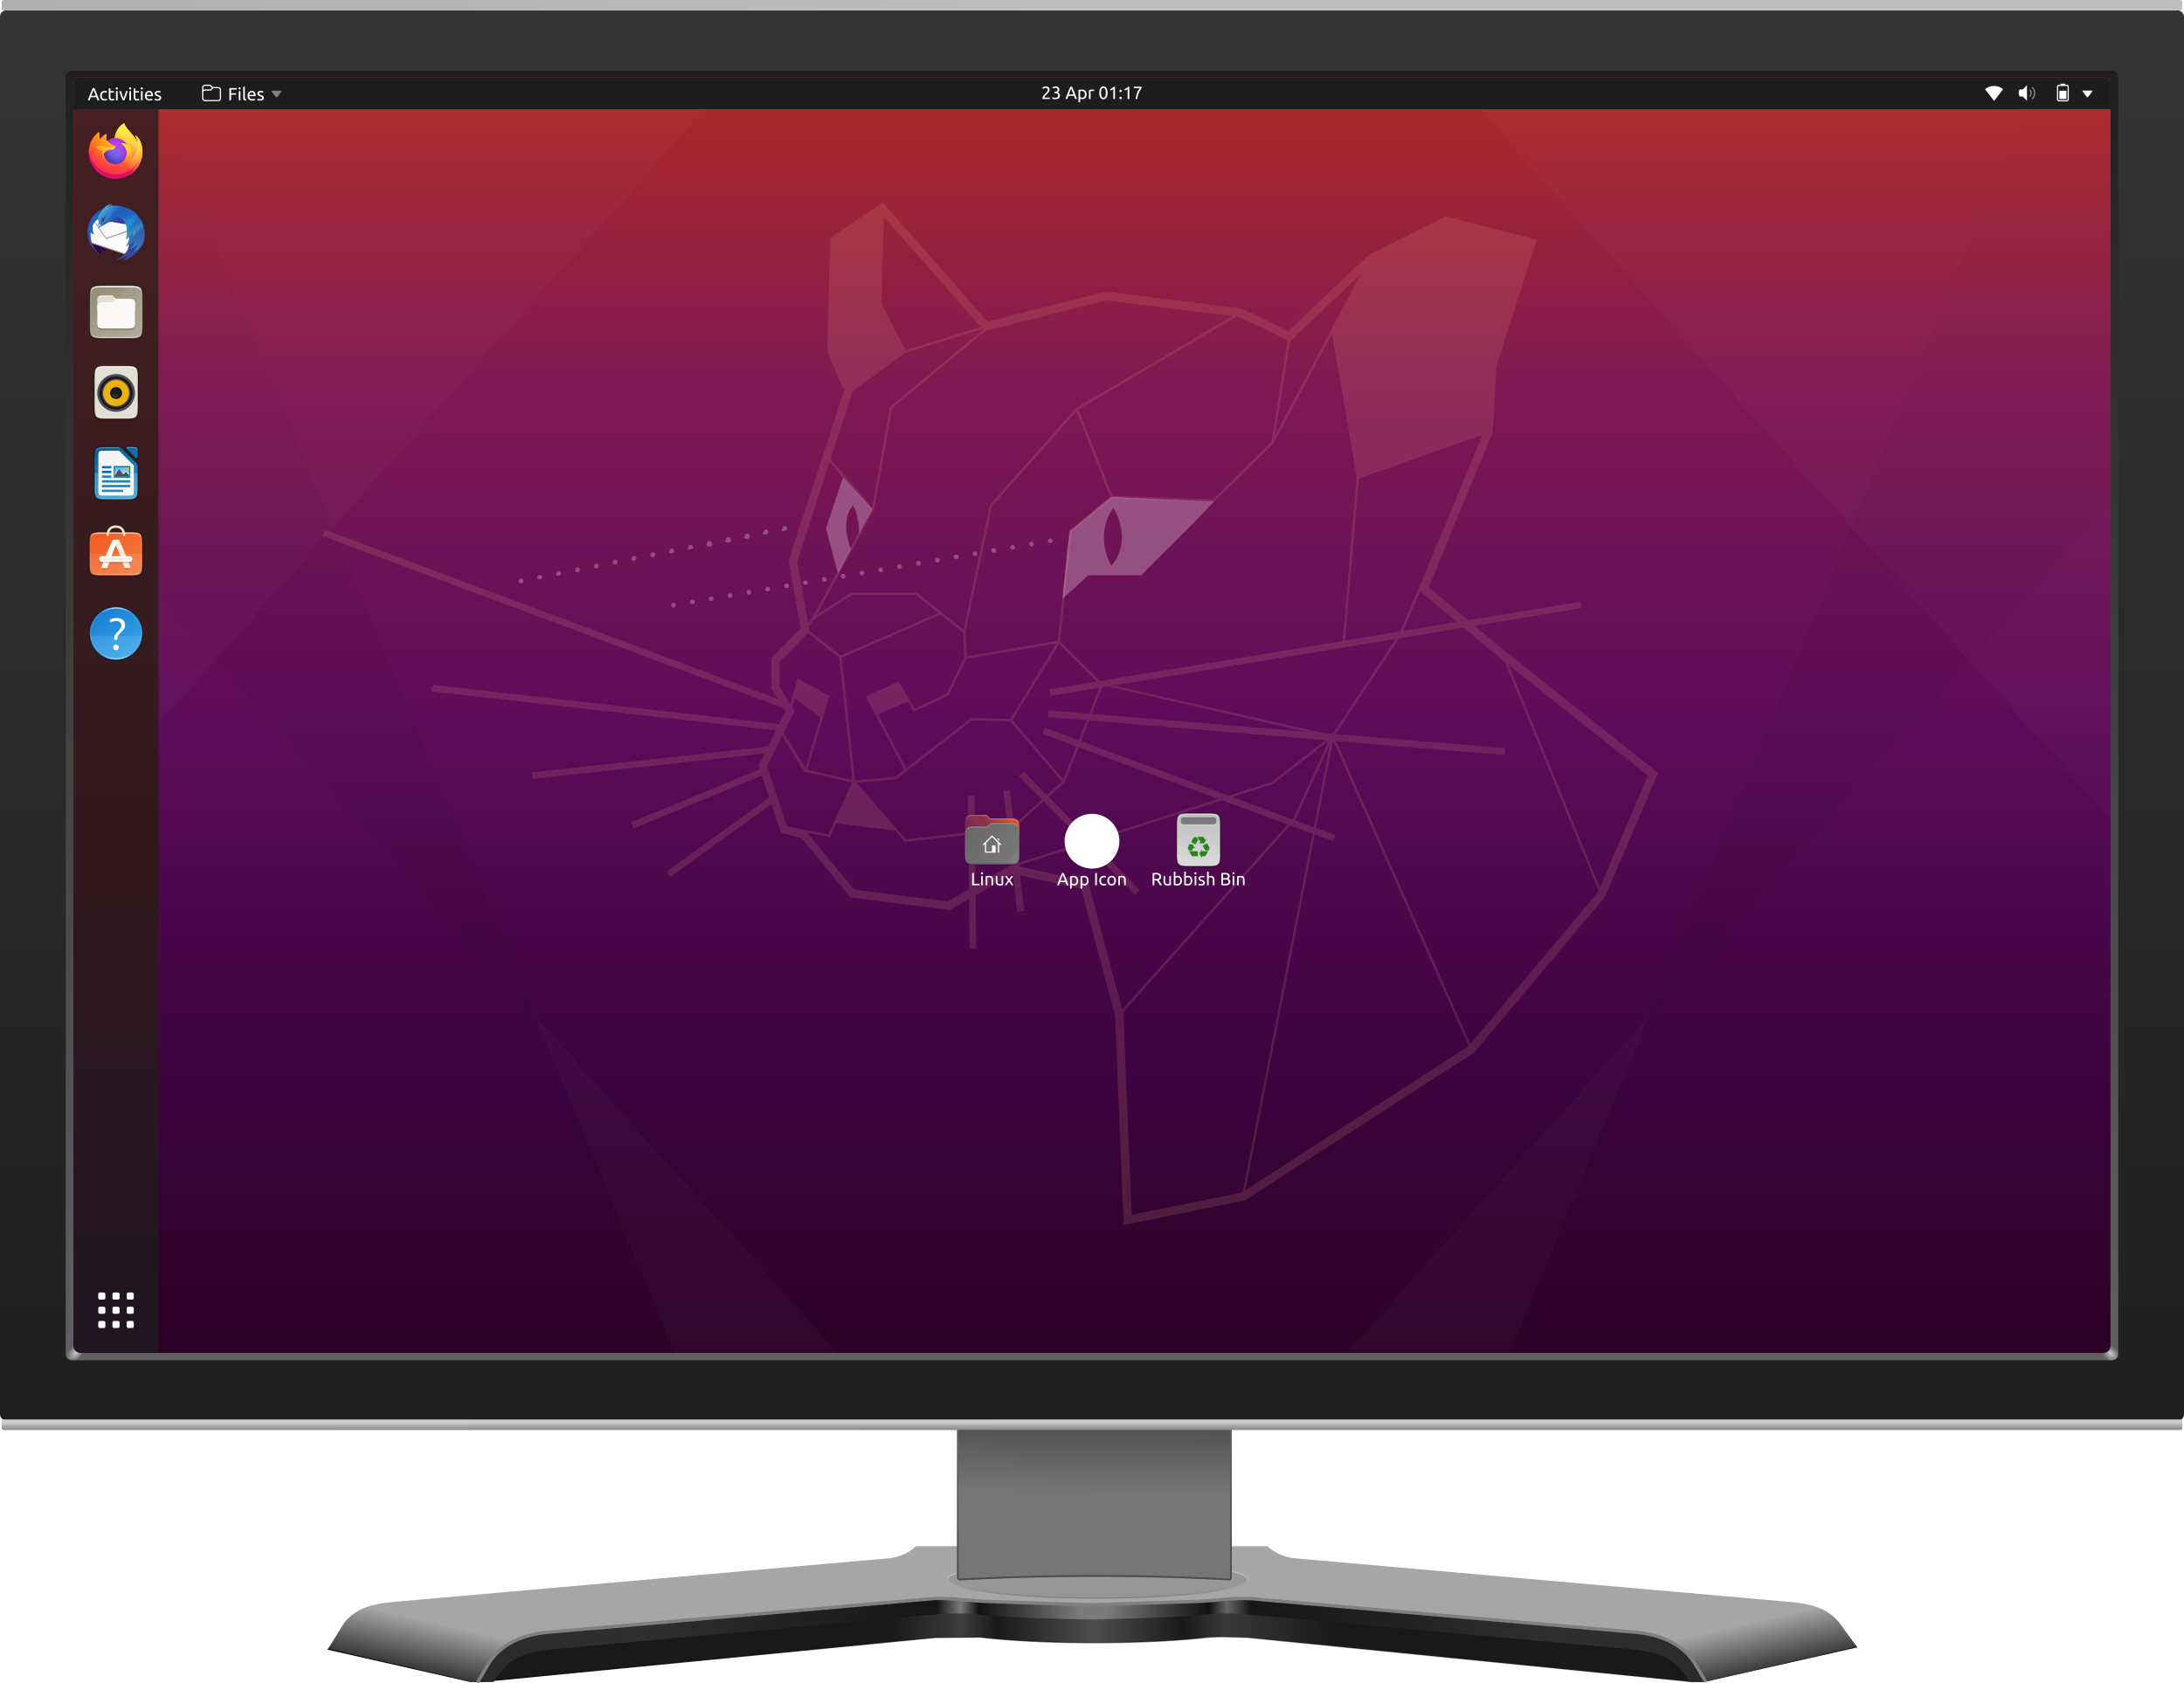 <svg xmlns="http://www.w3.org/2000/svg" xmlns:xlink="http://www.w3.org/1999/xlink" viewBox="0 0 1296.9 999.73"><linearGradient id="d" x1="10718.1" x2="12058.99" y1="-12224.84" y2="-12230.75" gradientTransform="matrix(.197 0 0 -.197 -1582.74 -1446.57)" gradientUnits="userSpaceOnUse"><stop offset="0" stop-color="#191919"/><stop offset=".16" stop-color="#3d3d3d"/><stop offset=".24" stop-color="#191919"/><stop offset=".46" stop-color="#4e4e4e"/><stop offset=".66" stop-color="#191919"/><stop offset=".75" stop-color="#393939"/><stop offset="1" stop-color="#191919"/></linearGradient><linearGradient id="e" x1="9032.52" x2="13647.18" y1="-12225.2" y2="-12225.2" gradientTransform="matrix(.197 0 0 -.197 -1582.74 -1446.57)" gradientUnits="userSpaceOnUse"><stop offset="0"/><stop offset="1" stop-opacity="0"/></linearGradient><linearGradient id="a" x1="-10900.33" x2="-10935.7" y1="-12575.7" y2="-12420.93" gradientTransform="rotate(180 -868.22 -723.29) scale(.197)" gradientUnits="userSpaceOnUse"><stop offset="0" stop-color="#313131"/><stop offset="1" stop-color="#a6a6a6"/></linearGradient><linearGradient id="f" x1="-12071.4" x2="-10267.35" y1="-12300.65" y2="-12300.65" gradientTransform="rotate(180 -868.23 -723.29) scale(.197)" gradientUnits="userSpaceOnUse"><stop offset="0" stop-color="#7b7b7b"/><stop offset=".17" stop-color="#121212"/><stop offset=".2" stop-color="#7b7b7b"/><stop offset=".24" stop-color="#161616"/><stop offset=".74" stop-color="#2f2f2f"/><stop offset="1" stop-color="#2a2a2a"/></linearGradient><linearGradient id="g" x1="12555.46" x2="12520.32" y1="-12570.21" y2="-12416.39" gradientTransform="matrix(.197 0 0 -.197 -1582.75 -1446.58)" xlink:href="#a"/><linearGradient id="h" x1="11369.17" x2="13186.9" y1="-12300.64" y2="-12300.64" gradientTransform="matrix(.197 0 0 -.197 -1582.73 -1446.58)" gradientUnits="userSpaceOnUse"><stop offset="0" stop-color="#7b7b7b"/><stop offset=".17" stop-color="#121212"/><stop offset=".2" stop-color="#656565"/><stop offset=".24" stop-color="#161616"/><stop offset=".74" stop-color="#2f2f2f"/><stop offset="1" stop-color="#2a2a2a"/></linearGradient><linearGradient id="i" x1="4755.1" x2="4755.1" y1="-6585.22" y2="-6525.36" gradientTransform="matrix(.449 0 0 -.336 -1483.73 -1258.25)" gradientUnits="userSpaceOnUse"><stop offset="0" stop-color="#939393"/><stop offset="1" stop-color="#999"/></linearGradient><linearGradient id="j" x1="4755.1" x2="4755.1" y1="-6583.13" y2="-6529.89" gradientTransform="matrix(.449 0 0 -.336 -1483.73 -1258.25)" gradientUnits="userSpaceOnUse"><stop offset="0" stop-color="#676767"/><stop offset="1" stop-color="#bdbdbd"/></linearGradient><linearGradient id="k" x1="11342.95" x2="11352.35" y1="-11842.83" y2="-11154.12" gradientTransform="matrix(.197 0 0 -.197 -1582.75 -1446.58)" gradientUnits="userSpaceOnUse"><stop offset="0" stop-color="#767676"/><stop offset=".56" stop-color="#2f2f2f"/></linearGradient><linearGradient id="l" x1="11344.53" x2="11344.53" y1="-12109.52" y2="-11706.37" gradientTransform="matrix(.197 0 0 -.197 -1582.75 -1446.58)" gradientUnits="userSpaceOnUse"><stop offset="0" stop-color="#4a4a4a"/><stop offset="1" stop-color="#616161"/></linearGradient><linearGradient id="m" x1="11330.7" x2="11330.7" y1="-11587.86" y2="-7379.13" gradientTransform="matrix(.197 0 0 -.197 -1581.43 -1446.58)" gradientUnits="userSpaceOnUse"><stop offset="0" stop-color="#202020"/><stop offset="1" stop-color="#343434"/></linearGradient><linearGradient id="n" x1="11330.7" x2="11330.7" y1="-11443.78" y2="-7559.78" gradientTransform="matrix(.197 0 0 -.197 -1581.43 -1446.58)" gradientUnits="userSpaceOnUse"><stop offset="0" stop-color="#616161"/><stop offset="1" stop-color="#202020"/></linearGradient><radialGradient id="b" cx="-6599.73" cy="2178.07" r="7.18" gradientTransform="rotate(-135 -2205.29 647.26) scale(.592 .977)" gradientUnits="userSpaceOnUse"><stop offset="0" stop-color="#ccc"/><stop offset="1" stop-color="#c1c1c1" stop-opacity="0"/></radialGradient><radialGradient id="o" cx="-1084.98" cy="-1164.28" r="7.21" gradientTransform="rotate(-45 -97.07 -1317.4) scale(.592 -.977)" xlink:href="#b"/><linearGradient id="p" x1="8091.18" x2="11210.57" y1="-7366.15" y2="-7366.15" gradientTransform="matrix(.197 0 0 -.197 -1581.43 -1446.58)" gradientUnits="userSpaceOnUse"><stop offset="0" stop-color="#afafaf"/><stop offset="1" stop-color="#bebebe"/></linearGradient><linearGradient id="q" x1="8054.64" x2="11210.57" y1="-10417.94" y2="-10417.94" gradientTransform="matrix(.197 0 0 -.197 -1581.43 -1204)" gradientUnits="userSpaceOnUse"><stop offset="0" stop-color="#929292"/><stop offset="1" stop-color="#8a8a8a"/></linearGradient><linearGradient id="r" x1="11330.7" x2="11330.7" y1="-10435.23" y2="-10414.35" gradientTransform="matrix(.197 0 0 -.197 -1581.43 -1204)" gradientUnits="userSpaceOnUse"><stop offset="0" stop-color="#5a5a5a"/><stop offset="1" stop-color="#8a8a8a" stop-opacity="0"/></linearGradient><linearGradient id="s" x1="11330.7" x2="11330.7" y1="-10433.6" y2="-10402.24" gradientTransform="matrix(.197 0 0 -.197 -1581.43 -1204)" gradientUnits="userSpaceOnUse"><stop offset="0" stop-color="#6f6f6f" stop-opacity="0"/><stop offset="1" stop-color="#ebebeb"/></linearGradient><linearGradient id="t" x1="648.46" x2="648.46" y1="803.63" y2="45.86" gradientUnits="userSpaceOnUse"><stop offset="0" stop-color="#2c0225"/><stop offset=".26" stop-color="#400444"/><stop offset=".5" stop-color="#5e0c5a"/><stop offset=".75" stop-color="#7e1854"/><stop offset="1" stop-color="#b12b26"/></linearGradient><linearGradient id="u" x1="648.46" x2="648.46" y1="603.62" y2="46.19" gradientUnits="userSpaceOnUse"><stop offset=".5"/><stop offset="1" stop-opacity="0"/></linearGradient><linearGradient id="v" x1="68.89" x2="68.89" y1="803.5" y2="64.83" gradientUnits="userSpaceOnUse"><stop offset="0" stop-color="#21151f"/><stop offset="1" stop-color="#461f20"/></linearGradient><linearGradient id="w" x1="-3773.2" x2="-3740.06" y1="1316.62" y2="1355.35" gradientTransform="matrix(0 -1 -1 0 1401.33 -3430.67)" gradientUnits="userSpaceOnUse"><stop offset="0" stop-color="#f37e40"/><stop offset="1" stop-color="#f34f17"/></linearGradient><clipPath id="x"><path d="M84.25 323.13c0-6.2-.64-6.86-6.84-6.83H60.23c-6.2-.03-6.84.64-6.84 6.83v11.6c0 6.18.64 6.82 6.84 6.82H77.4c6.2 0 6.84-.64 6.84-6.83z"/></clipPath><linearGradient id="c" x1="68.82" x2="68.82" y1="667.07" y2="641.83" gradientTransform="matrix(1 0 0 -1 0 983.38)" gradientUnits="userSpaceOnUse"><stop offset="0" stop-color="#fff"/><stop offset=".13" stop-color="#fff" stop-opacity=".1"/><stop offset=".93" stop-color="#fff" stop-opacity=".1"/><stop offset="1" stop-color="#fff" stop-opacity=".5"/></linearGradient><linearGradient id="y" x1="-166.97" x2="-149.88" y1="300.09" y2="269.88" gradientTransform="matrix(.945 0 0 -.945 218.51 645.35)" gradientUnits="userSpaceOnUse"><stop offset="0" stop-color="#1a7fd4"/><stop offset="1" stop-color="#37a6e6"/></linearGradient><linearGradient id="z" x1="4833.1" x2="4833.1" y1="-6660.24" y2="-6789.28" gradientTransform="matrix(.239 0 0 -.239 -1086.84 -1231.87)" xlink:href="#c"/><linearGradient id="A" x1="586.46" x2="620.12" y1="4466.19" y2="4499.85" gradientTransform="matrix(0 1 1 0 -4414.05 -417.95)" gradientUnits="userSpaceOnUse"><stop offset="0" stop-color="#948b74"/><stop offset="1" stop-color="#aea795"/></linearGradient><linearGradient id="B" x1="587.86" x2="618.72" y1="4483.02" y2="4483.02" gradientTransform="matrix(0 1 1 0 -4414.05 -417.95)" xlink:href="#c"/><radialGradient id="C" cx="-19562.07" cy="-20129.06" r="112.2" gradientTransform="matrix(.031 -.116 -.066 -.018 -662.82 -2384.18)" gradientUnits="userSpaceOnUse"><stop offset="0" stop-color="#fee581"/><stop offset="1" stop-color="#eab305"/></radialGradient><radialGradient id="D" cx="15527.64" cy="-20509.3" r="39.27" gradientTransform="matrix(.089 .024 .024 -.089 -822.84 -1961.4)" gradientUnits="userSpaceOnUse"><stop offset="0" stop-color="#4d4d4d"/><stop offset=".57" stop-color="#333"/><stop offset="1" stop-color="#1a1a1a"/></radialGradient><clipPath id="E"><path d="M63.2 217.6c-6.19 0-6.85.64-6.82 6.84v17.18c-.03 6.2.63 6.84 6.82 6.84h11.6c6.19 0 6.82-.64 6.82-6.84v-17.18c0-6.2-.63-6.84-6.82-6.84z"/></clipPath><linearGradient id="F" x1="69" x2="69" y1="765.78" y2="734.92" xlink:href="#c"/><linearGradient id="G" x1="61.91" x2="73.51" y1="717.32" y2="686.47" gradientTransform="matrix(1 0 0 -1 0 983.38)" gradientUnits="userSpaceOnUse"><stop offset="0" stop-color="#f2f2f2"/><stop offset="1" stop-color="#fff"/></linearGradient><linearGradient id="H" x1="75.55" x2="63.09" y1="686.76" y2="718.31" gradientTransform="matrix(1 0 0 -1 0 983.38)" gradientUnits="userSpaceOnUse"><stop offset="0" stop-color="#259dd2"/><stop offset="1" stop-color="#065d8d"/></linearGradient><linearGradient id="I" x1="-620.35" x2="-620.35" y1="2453.11" y2="2436.28" gradientTransform="matrix(1.556 0 0 -1.667 1033.9 4356.95)" gradientUnits="userSpaceOnUse"><stop offset="0" stop-color="#0369a3"/><stop offset="1" stop-color="#047fc6"/></linearGradient><linearGradient id="J" x1="-575.16" x2="-575.16" y1="1918.21" y2="1916.11" gradientTransform="matrix(1.5 0 0 -1.333 935.18 2835.14)" gradientUnits="userSpaceOnUse"><stop offset="0" stop-color="#63bbee"/><stop offset="1" stop-color="#aadcf7"/></linearGradient><linearGradient id="K" x1="-452.12" x2="-452.12" y1="379.52" y2="376.02" gradientTransform="matrix(1.5 0 0 -1.533 750.6 859.66)" gradientUnits="userSpaceOnUse"><stop offset="0" stop-color="#666"/><stop offset="1" stop-color="#333"/></linearGradient><clipPath id="L"><path d="M63.14 265.6c-6.19 0-6.85.63-6.82 6.83v17.18c-.03 6.2.63 6.84 6.82 6.84h11.6c6.19 0 6.82-.64 6.82-6.84v-17.18c0-6.2-.63-6.84-6.82-6.84z"/></clipPath><linearGradient id="M" x1="68.94" x2="68.94" y1="717.78" y2="686.93" xlink:href="#c"/><linearGradient id="N" x1="79.42" x2="57.42" y1="834.46" y2="856.45" gradientTransform="matrix(1 0 0 -1 0 983.38)" gradientUnits="userSpaceOnUse"><stop offset="0" stop-color="#130036"/><stop offset=".23" stop-color="#18023b"/><stop offset=".51" stop-color="#26094a"/><stop offset=".82" stop-color="#3d1563"/><stop offset="1" stop-color="#4e1d75"/></linearGradient><linearGradient id="O" x1="53.37" x2="59.9" y1="849.12" y2="849.12" gradientTransform="matrix(1 0 0 -1 0 983.38)" gradientUnits="userSpaceOnUse"><stop offset="0" stop-color="#3156a8"/><stop offset=".25" stop-color="#3351a4"/><stop offset=".54" stop-color="#3b4397"/><stop offset=".85" stop-color="#472c82"/><stop offset="1" stop-color="#4e1d75"/></linearGradient><radialGradient id="P" cx="60.09" cy="1476.94" r="11.73" gradientTransform="matrix(1 0 0 -1.45 0 2278.37)" gradientUnits="userSpaceOnUse"><stop offset=".17" stop-color="#14cdda"/><stop offset=".55" stop-color="#2061bd"/><stop offset=".65" stop-color="#2658ac"/><stop offset=".86" stop-color="#373f81"/><stop offset="1" stop-color="#432d62"/></radialGradient><linearGradient id="Q" x1="58.09" x2="78.31" y1="854.27" y2="854.27" gradientTransform="matrix(1 0 0 -1 0 983.38)" gradientUnits="userSpaceOnUse"><stop offset="0" stop-color="#2061bd"/><stop offset=".18" stop-color="#2b51ac"/><stop offset=".68" stop-color="#442c84"/><stop offset=".94" stop-color="#4e1d75"/></linearGradient><linearGradient id="R" x1="61.07" x2="74.98" y1="859.04" y2="846.95" gradientTransform="matrix(1 0 0 -1 0 983.38)" gradientUnits="userSpaceOnUse"><stop offset=".02" stop-color="#48a8e0"/><stop offset=".39" stop-color="#2061bd"/><stop offset=".5" stop-color="#2b51ac"/><stop offset=".79" stop-color="#442c84"/><stop offset=".94" stop-color="#4e1d75"/></linearGradient><linearGradient id="S" x1="54.67" x2="81.94" y1="815.81" y2="856.23" gradientTransform="matrix(1 0 0 -1 0 983.38)" gradientUnits="userSpaceOnUse"><stop offset=".38" stop-color="#3156a8"/><stop offset="1" stop-color="#4e1d75"/></linearGradient><linearGradient id="T" x1="65.28" x2="80.35" y1="823.9" y2="857.76" gradientTransform="matrix(1 0 0 -1 0 983.38)" gradientUnits="userSpaceOnUse"><stop offset="0" stop-color="#29abe2"/><stop offset=".77" stop-color="#385aa6"/><stop offset=".86" stop-color="#414293"/><stop offset="1" stop-color="#4e1d75"/></linearGradient><linearGradient id="U" x1="58.61" x2="59.43" y1="849.57" y2="849.1" gradientTransform="matrix(1 0 0 -1 0 983.38)" gradientUnits="userSpaceOnUse"><stop offset="0" stop-color="#b0dcd6"/><stop offset="1" stop-color="#53ace0"/></linearGradient><linearGradient id="V" x1="76.21" x2="74.56" y1="859.06" y2="859.41" gradientTransform="matrix(1 0 0 -1 0 983.38)" gradientUnits="userSpaceOnUse"><stop offset="0" stop-color="#3092b9"/><stop offset=".22" stop-color="#258db6"/><stop offset=".66" stop-color="#1685b1"/><stop offset="1" stop-color="#1082af"/></linearGradient><linearGradient id="W" x1="63.08" x2="64.44" y1="857.01" y2="851.57" gradientTransform="matrix(1 0 0 -1 0 983.38)" gradientUnits="userSpaceOnUse"><stop offset=".01" stop-color="#1398d1" stop-opacity="0"/><stop offset=".25" stop-color="#1187c2" stop-opacity=".62"/><stop offset=".64" stop-color="#3f6499" stop-opacity=".71"/><stop offset="1" stop-color="#2f4282" stop-opacity=".5"/></linearGradient><linearGradient id="X" x1="108.9" x2="108.14" y1="976.46" y2="976.88" gradientTransform="scale(1 -1) rotate(-2 -31643.4 1766.56)" gradientUnits="userSpaceOnUse"><stop offset="0" stop-color="#f9c21b"/><stop offset=".15" stop-color="#f3ba1b"/><stop offset=".38" stop-color="#e3a41b"/><stop offset=".66" stop-color="#c9801c"/><stop offset=".99" stop-color="#a44e1c"/><stop offset="1" stop-color="#a34c1c"/></linearGradient><linearGradient id="Y" x1="80.34" x2="75.28" y1="844.33" y2="855.7" gradientTransform="matrix(1 0 0 -1 0 983.38)" gradientUnits="userSpaceOnUse"><stop offset="0" stop-color="#409ec3"/><stop offset=".62" stop-color="#2061bd"/></linearGradient><linearGradient id="Z" x1="76.28" x2="72.66" y1="848.06" y2="859.22" gradientTransform="matrix(1 0 0 -1 0 983.38)" gradientUnits="userSpaceOnUse"><stop offset="0" stop-color="#14b2da"/><stop offset=".4" stop-color="#297ccc"/><stop offset=".51" stop-color="#256fc5"/><stop offset=".65" stop-color="#2164bf"/><stop offset=".82" stop-color="#2061bd"/><stop offset=".98" stop-color="#2061bd"/></linearGradient><linearGradient id="aa" x1="77.6" x2="51.16" y1="905.06" y2="879.54" gradientTransform="matrix(1 0 0 -1 3.7 983.37)" gradientUnits="userSpaceOnUse"><stop offset=".05" stop-color="#fff44f"/><stop offset=".11" stop-color="#ffe847"/><stop offset=".23" stop-color="#ffc830"/><stop offset=".37" stop-color="#ff980e"/><stop offset=".4" stop-color="#ff8b16"/><stop offset=".46" stop-color="#ff672a"/><stop offset=".53" stop-color="#ff3647"/><stop offset=".7" stop-color="#e31587"/></linearGradient><radialGradient id="ab" cx="-7898.62" cy="9430.5" r="33.21" gradientTransform="matrix(1 0 0 -1 7978.7 9507.37)" gradientUnits="userSpaceOnUse"><stop offset=".13" stop-color="#ffbd4f"/><stop offset=".19" stop-color="#ffac31"/><stop offset=".25" stop-color="#ff9d17"/><stop offset=".28" stop-color="#ff980e"/><stop offset=".4" stop-color="#ff563b"/><stop offset=".47" stop-color="#ff3750"/><stop offset=".71" stop-color="#f5156c"/><stop offset=".78" stop-color="#eb0878"/><stop offset=".86" stop-color="#e50080"/></radialGradient><radialGradient id="ac" cx="-7910.75" cy="9416.92" r="33.21" gradientTransform="matrix(1 0 0 -1 7978.7 9507.37)" gradientUnits="userSpaceOnUse"><stop offset=".3" stop-color="#960e18"/><stop offset=".35" stop-color="#b11927" stop-opacity=".74"/><stop offset=".43" stop-color="#db293d" stop-opacity=".34"/><stop offset=".5" stop-color="#f5334b" stop-opacity=".09"/><stop offset=".53" stop-color="#ff3750" stop-opacity="0"/></radialGradient><radialGradient id="ad" cx="-7906.75" cy="9438.03" r="24.06" gradientTransform="matrix(1 0 0 -1 7978.7 9507.37)" gradientUnits="userSpaceOnUse"><stop offset=".13" stop-color="#fff44f"/><stop offset=".25" stop-color="#ffdc3e"/><stop offset=".51" stop-color="#ff9d12"/><stop offset=".53" stop-color="#ff980e"/></radialGradient><radialGradient id="ae" cx="-7914.43" cy="9408.25" r="15.81" gradientTransform="matrix(1 0 0 -1 7978.7 9507.37)" gradientUnits="userSpaceOnUse"><stop offset=".35" stop-color="#3a8ee6"/><stop offset=".47" stop-color="#5c79f0"/><stop offset=".67" stop-color="#9059ff"/><stop offset="1" stop-color="#c139e6"/></radialGradient><radialGradient id="af" cx="-8448.75" cy="9396.24" r="8.38" gradientTransform="matrix(.972 -.235 -.275 -1.138 10865.9 8795.19)" gradientUnits="userSpaceOnUse"><stop offset=".21" stop-color="#9059ff" stop-opacity="0"/><stop offset=".28" stop-color="#8c4ff3" stop-opacity=".06"/><stop offset=".75" stop-color="#7716a8" stop-opacity=".45"/><stop offset=".97" stop-color="#6e008b" stop-opacity=".6"/></radialGradient><radialGradient id="ag" cx="-7911.17" cy="9431.86" r="11.37" gradientTransform="matrix(1 0 0 -1 7978.7 9507.37)" gradientUnits="userSpaceOnUse"><stop offset="0" stop-color="#ffe226"/><stop offset=".12" stop-color="#ffdb27"/><stop offset=".29" stop-color="#ffc82a"/><stop offset=".5" stop-color="#ffa930"/><stop offset=".73" stop-color="#ff7e37"/><stop offset=".79" stop-color="#ff7139"/></radialGradient><radialGradient id="ah" cx="-7902.23" cy="9439.07" r="48.53" gradientTransform="matrix(1 0 0 -1 7978.7 9507.37)" gradientUnits="userSpaceOnUse"><stop offset=".11" stop-color="#fff44f"/><stop offset=".46" stop-color="#ff980e"/><stop offset=".62" stop-color="#ff5634"/><stop offset=".72" stop-color="#ff3647"/><stop offset=".9" stop-color="#e31587"/></radialGradient><radialGradient id="ai" cx="-7509.03" cy="14013.43" r="35.55" gradientTransform="matrix(.105 .995 .653 -.069 -8289.95 8509.4)" gradientUnits="userSpaceOnUse"><stop offset="0" stop-color="#fff44f"/><stop offset=".06" stop-color="#ffe847"/><stop offset=".17" stop-color="#ffc830"/><stop offset=".3" stop-color="#ff980e"/><stop offset=".36" stop-color="#ff8b16"/><stop offset=".46" stop-color="#ff672a"/><stop offset=".57" stop-color="#ff3647"/><stop offset=".74" stop-color="#e31587"/></radialGradient><radialGradient id="aj" cx="-7911.44" cy="9427.64" r="30.3" gradientTransform="matrix(1 0 0 -1 7978.7 9507.37)" gradientUnits="userSpaceOnUse"><stop offset=".14" stop-color="#fff44f"/><stop offset=".48" stop-color="#ff980e"/><stop offset=".59" stop-color="#ff5634"/><stop offset=".66" stop-color="#ff3647"/><stop offset=".9" stop-color="#e31587"/></radialGradient><radialGradient id="ak" cx="-7903.44" cy="9425.87" r="33.16" gradientTransform="matrix(1 0 0 -1 7978.7 9507.37)" gradientUnits="userSpaceOnUse"><stop offset=".09" stop-color="#fff44f"/><stop offset=".23" stop-color="#ffe141"/><stop offset=".51" stop-color="#ffaf1e"/><stop offset=".63" stop-color="#ff980e"/></radialGradient><linearGradient id="al" x1="77.28" x2="54.78" y1="905.19" y2="882.69" gradientTransform="matrix(1 0 0 -1 3.7 983.37)" gradientUnits="userSpaceOnUse"><stop offset=".17" stop-color="#fff44f" stop-opacity=".8"/><stop offset=".27" stop-color="#fff44f" stop-opacity=".63"/><stop offset=".49" stop-color="#fff44f" stop-opacity=".22"/><stop offset=".6" stop-color="#fff44f" stop-opacity="0"/></linearGradient><linearGradient id="am" x1="-22820.06" x2="-23166.72" y1="22259.1" y2="22259.1" gradientTransform="rotate(-90 -1957.84 -148.08) scale(.113)" gradientUnits="userSpaceOnUse"><stop offset="0" stop-color="#b3b3b3"/><stop offset="1" stop-color="#d9d9d9"/></linearGradient><clipPath id="an"><path d="M705.9 483.37c-6.18 0-6.85.63-6.82 6.84v17.18c-.03 6.2.64 6.83 6.83 6.83h11.6c6.18 0 6.82-.63 6.82-6.83V490.2c0-6.2-.64-6.84-6.83-6.84z"/></clipPath><linearGradient id="ao" x1="711.71" x2="711.71" y1="500.01" y2="469.15" xlink:href="#c"/><linearGradient id="ap" x1="-231.03" x2="-198.77" y1="113.49" y2="143.64" gradientTransform="matrix(1 0 0 -1 800 623.38)" gradientUnits="userSpaceOnUse"><stop offset="0" stop-color="#2c001e"/><stop offset=".11" stop-color="#2c001e"/><stop offset=".19" stop-color="#370626"/><stop offset=".3" stop-color="#55163b"/><stop offset=".37" stop-color="#772953"/><stop offset=".45" stop-color="#7c2b51"/><stop offset=".52" stop-color="#8b314b"/><stop offset=".6" stop-color="#8b314b"/><stop offset=".67" stop-color="#a33a41"/><stop offset=".8" stop-color="#c44732"/><stop offset=".91" stop-color="#e65524"/><stop offset="1" stop-color="#e65524"/></linearGradient><linearGradient id="aq" x1="-227.05" x2="-194.8" y1="134.44" y2="109.9" gradientTransform="matrix(1 0 0 -1 800 623.38)" gradientUnits="userSpaceOnUse"><stop offset="0" stop-color="#666"/><stop offset="1" stop-color="#7a7a7a"/></linearGradient><path fill="url(#d)" fill-rule="evenodd" stroke="url(#e)" stroke-miterlimit="3.91" stroke-width=".68" d="M1102.93 978.51l-90.84 20.46h-8.32l-262.98-26.34c-8.32-.2-17.02-.85-25.45.1-34.53 3.91-95.7 4.22-133.4-.34l-26.4.24-268.78 26.1h-7.51L195 979.6l13.32-15.74c5.85-6.93 14.28-9.17 25.66-10.2l310.18-27.35c5.27-.44 10.06-3 14.3-6.53h194.2a28.85 28.85 0 0017.19 7.28l287.34 25.28c15.4 1.36 26.64 2.52 35.07 12.95z"/><path fill="url(#a)" fill-rule="evenodd" d="M194.9 979.25l84.35 19.48 13.66.2c9.1-15.75 21.1-19.38 38.08-20.96l224.85-20.4a121.87 121.87 0 0125.47.06c15.82 1.78 45.82 2.95 67.94 3.08l.07-42.32H544a28.33 28.33 0 01-17.2 7.26l-287.37 25.34c-15.34 1.3-26.58 2.47-35.07 12.94z"/><path fill="url(#f)" fill-rule="evenodd" d="M284.42 999h8.76c9.11-15.82 20.75-18.08 37.8-19.66l224.79-20.4a126.7 126.7 0 0125.47.06c15.83 1.78 45.84 2.5 66.05 2.92l-.23-8.69-59.86-2.04c-11.1-.4-23.49-2.4-32.32-1.64l-228 19.93c-15.34 1.3-28.22 7.06-35.41 18.42l-7.05 11.1z"/><path fill="none" stroke="gray" stroke-linecap="round" stroke-miterlimit="10" stroke-width="2" d="M649.39 953.32l-63.42-2.12c-11.03-.42-23.42-2.4-32.26-1.65l-228 19.93c-15.4 1.3-28.21 7.06-35.47 18.42l-6.38 10.83"/><path fill="url(#g)" fill-rule="evenodd" d="M1102.53 978l-90.47 20.93h-8.36c-9.1-15.75-21.1-19.38-38.08-20.96l-224.85-20.4a121.87 121.87 0 00-25.47.06c-15.83 1.78-45.82 2.95-67.94 3.08l-.07-42.32h105.33a28.33 28.33 0 0017.2 7.26l287.37 25.34c15.34 1.3 26.57 2.47 35.07 12.94z"/><path fill="url(#h)" fill-rule="evenodd" d="M1012.2 999h-8.77c-9.11-15.82-20.76-18.08-37.8-19.66l-224.79-20.4a126.71 126.71 0 00-25.48.06c-15.82 1.78-47.87 2.5-68.07 2.92l-.72-8.69 61.09-2.64c12.84.2 25.24-1.8 34.07-1.04l228 19.93c15.34 1.3 28.22 7.06 35.4 18.42l7.06 11.1z"/><path fill="none" stroke="gray" stroke-linecap="round" stroke-miterlimit="10" stroke-width="2" d="M647.06 953.23l63.58-2.03c11.03-.42 23.42-2.4 32.26-1.65l228 19.93c15.4 1.3 28.21 7.06 35.47 18.42l6.21 10.48"/><path fill="url(#i)" stroke="url(#j)" stroke-miterlimit="3.91" stroke-width=".68" d="M740.86 938.14c0 6.11-39.86 11.07-89.07 11.07s-89.08-4.96-89.08-11.07c0-6.16 39.87-11.12 89.08-11.12s89.07 4.96 89.07 11.12z"/><path fill="url(#k)" d="M569.96 783.95h159.79a1.23 1.23 0 011.23 1.23v152.25a1.23 1.23 0 01-1.23 1.23c-53.15-3.01-106.57-2.46-159.79 0a1.23 1.23 0 01-1.23-1.23V785.18a1.23 1.23 0 011.23-1.23z"/><path fill="none" stroke="url(#l)" stroke-miterlimit="10" stroke-width=".99" d="M569.96 783.94h159.79a1.22 1.22 0 011.23 1.22v151.79a1.22 1.22 0 01-1.23 1.21 1498.13 1498.13 0 00-159.79 0 1.22 1.22 0 01-1.23-1.21v-151.8a1.22 1.22 0 011.23-1.2z"/><rect width="1296.9" height="837.61" y="6.16" fill="url(#m)" rx="3.66"/><path fill="url(#n)" d="M42.7 42.02h1211.5a3.66 3.66 0 013.66 3.66v758.59a3.66 3.66 0 01-3.66 3.66H42.7a3.66 3.66 0 01-3.66-3.66V45.68a3.66 3.66 0 013.66-3.66z"/><path fill="url(#b)" d="M40.66 800.55a9.4 9.4 0 00-1.62 2.55c-.02 3.53 1.02 5.07 5.97 4.83a11.92 11.92 0 001.66-1.37c5.37-5.36-2.95-.97-3.07-8.11a10.84 10.84 0 00-2.94 2.1z"/><path fill="url(#o)" d="M1256.04 800.55a9.37 9.37 0 011.83 2.3c.2 3.26-.9 5.58-6.18 5.08a11.93 11.93 0 01-1.66-1.37c-5.66-5.36 3-.55 3.06-8.11a10.84 10.84 0 012.95 2.1z"/><path fill="url(#p)" d="M2.29 0h1292.32a1.26 1.26 0 011.26 1.26V4.9a1.26 1.26 0 01-1.26 1.26H2.29A1.26 1.26 0 011.03 4.9V1.26A1.26 1.26 0 012.29 0z"/><path fill="url(#q)" d="M2.29 843.16h1292.32a1.26 1.26 0 011.26 1.26v3.64a1.26 1.26 0 01-1.26 1.26H2.29a1.26 1.26 0 01-1.26-1.26v-3.64a1.26 1.26 0 011.26-1.26z"/><path fill="url(#r)" d="M2.29 843.16h1292.32a1.26 1.26 0 011.26 1.26v3.64a1.26 1.26 0 01-1.26 1.26H2.29a1.26 1.26 0 01-1.26-1.26v-3.64a1.26 1.26 0 011.26-1.26z"/><path fill="url(#s)" d="M2.29 843.16h1292.32a1.26 1.26 0 011.26 1.26v3.64a1.26 1.26 0 01-1.26 1.26H2.29a1.26 1.26 0 01-1.26-1.26v-3.64a1.26 1.26 0 011.26-1.26z" opacity=".66"/><rect width="1209.64" height="757.77" x="43.64" y="45.86" fill="url(#t)" rx="4.31"/><path fill="url(#u)" d="M317.8 603.62L43.64 298.42V46.18h43.4zm661.33 0l274.15-305.2V46.18h-43.4z" opacity=".04"/><path fill="#fff" d="M400.63 803.73l-82.83-200.1 179.74 200.1zm495.66 0l82.84-200.1-179.75 200.1zM43.64 46.19v440.57L434.6 46.19zm1209.64 0v440.57L862.33 46.19z" opacity=".02"/><path fill="#e99d82" d="M894.3 387.19l-18.52-15.47 62.72-10.35.85-.14-.67-3.87-66.88 11.04-23.44-19.57 38.05-92.35 2.23-39.11 24.01-74.88-54.04-14.03-46.25 23.32-47.35 44.9-27.7-13.42-80.97-10.07-69.93 17.8-62.16-70.68-31.33 21.04-1.64 67.45 9.94 23.2-32.94 100.92 7.16 40.28-17.43 17.9.13 18.29 3.65 5.76-268.6-100.37-1.36 3.67 273.41 102.13 1.16 1.83-3.83 7.71-204.66-23.26h-.83l-.13 1.1-.34-.03-.25 2.22.34.03-.07.57 204.13 23.02-4.77 9.63-140.21 15.4.35 3.9 137.79-15.13-3.52 7.09.76 2.26-76.46 31.53 1.5 3.62 76.2-31.43 4.4 13.11-61.02 43.88 2.23 3.18 60.09-43.18 5.73 17.08 12.06 3.1 29.09 35.21 59.19 7.52 11.3-6.56.31 29.61 3.92-.02-.35-31.85 21.94-12.75.17.04 2.59 22.58 4.14-.67-2.52-21 36.3 7.87 20.15 75.16 5.2 124.67 71.9-14.61 136-87.75.31-.2 77.4-92.15 31.78-73.84zM646.11 523.54l-41.07-8.92-.08-.65 39.58-12.66 29.6 30.33 2.79-2.84-28.18-28.83 76.96-24.62 38.9 14.37-98.25 109.93zm-138.9 4.85l-27.87-33.75 11.44 2.16 2.07.4h.02l3.73-8.1 34.82 4.22 5.9 6.74h.01l37.72-4.17.35 32.25-12.66 7.3zm-39.87-37.77l-11.81-35.47 8.96-18.08 12.9 21.3.32-.2-.03.11 19.9 4.6 8.4 1.94-13.96 30.74-20.6-3.9zm511.2-29.94l-28.47 66.45-42-102.37-12.26-29.87zm-52.65 11.34l23.37 57-.44 1.03-75.67 90.08-79.76-179.97 99.24 8.28h.78l.5-4.05-100.83-8.35 37.7-56.89 38.36-6.33 21.96 18.33 2.38 1.89zM767.4 486.58l-35.65-13.16 24.1-7.7 33.27-25.88-20.99 45.92zm-261.62-133.1h38.24l13.31 10.6-58.15 25.23-18.43-14.58-.49-2.7 3.14-4.15zm133.44-109.2l20.02 50.67-24.12 19.86-.14-.01-.01.14-.1.08.08.1-6.86 65.45-54.04 9.24-.7-14.4 15.74-74.8zm21.16 51.62l60.26 2.18h.32l35.24-34.68.07.02 34.7-65.15 5.56 32.1 4.65 26.36 4.37 26.96.04.06-8.27 96.95-144.22 23.8-23.59-23.58 6.85-65.25zM620.4 432.28l-1.36 3.67 20.08 7.42-7.68 19.57-30.22-35.14 27.69-45.44 22.44 22.44-28.35 4.68.65 3.87 29.13-4.81-6.04 15.4-23.23-1.93h-.8l-.5 3.87 23.02 1.92-4.68 11.92zm-18.33 57.56l-2.48-20.73-3.78.67 2.53 22.08-19.4 2.14-.23-21.53h-3.91l.23 21.96-37.09 4.09-29.42-33.61 23.36-2.06.2-.02h.09l6.71-5.22-.02-.04 38.4-29.72 22.7.7 30.62 35.63-8.94 8.05L608 458.28l-2.78 2.76 13.49 13.82-13.1 11.78zm-63.12-73.21l3.49 6.07 20.77-9.62 10.65-21.77 53.45-9.13-27.36 44.92-22.91-.7h-.27l-38.6 29.88-16.77-31.82zm61.4 11.23h.02l-.02.03zm185.37 7.57l-124.37-28.3 167.47-27.66-37.41 56.43zm-127.98-27.71l117.65 26.86-127.12-10.52 6.2-15.8zm-85.11-17.2l-10.5 21.46-19.09 8.84-9.22-16.02-19.78 8.84 22.99 43.53-5.49 4.25-23.85 2.09-.42-3.88-7.38-69.04 58.74-25.47 13.3 10.59zm29.65 101.08l13.65-12.28 3.8-3.42 23.67 24.25-38.62 12.35zm20.38-18.32l9.7-8.72.02.01 8.12-20.7 83 30.66-75.89 24.27zm132.61-8.91l-25.72 8.23-87.62-32.37 4.82-12.3 140.27 11.7zm77.88-89.59l10.2-23.5 21.82 18.22zm-1.82.3l-32.6 5.38 8.22-96.18 73.41-26.1-35.86 86.55zM807.8 163.02l-17.06 32.46v.05l-.11.2v.1l-33.59 63.05 9.03-56.13zm-71.97 25.23l28.84 14.06-9.7 60.28-34.58 34.02-59.77-2.16-20.25-51.22 93.9-55.17zm-96.74 54.04l-51.2 57.5-.14.13-15.58 74.14-27.72-22.03h-39.09l-20.4 13.17 34.12-62.64 10.74-60.22 55.3-45.75 71.51-18.18 75.27 9.36zm-101.45-34.22l-14.18-27.63 1.33-51.77 57.56 65.43zm-31.18 24.06l30.88-22.37 46.12-14.4.4.47-55.38 45.73-10.6 59.69-24.67-28.5zm-13.78 42.24l24.63 28.43-34.98 64.18.04.02-2.43 3.13-6.54-36.65zm-29.77 118.88L479.88 376l18.43 14.58 7.86 72.7-19.6-4.46-7.05-1.62 12.93-43.89-18.8-10.18-4.43 14.9-6.31-10zm7.49 26.64l1.48-5.21 15.29 11.43-8.8 29.8-13.08-20.44 6.57-13.26zm108.56 75.57l19.55-2.17 2.34 20.42-.32-.06-21.24 12.24zm189.92-8.33l.42-.47 20.49-44.78-9.63 49.42zm-31.62 221.22l-65.16 13.16-5-119.05-.3-1.12 99.28-111.08 13.32 4.92-41.47 212.74zm43.5-212.66l10.94 4.04 1.35-3.67-11.53-4.26 10.1-51.79 80.17 180.63.32.71-132.5 85.48z" opacity=".16"/><path fill="#fff" d="M398.57 359.69a1.41 1.41 0 011.15-1.64 1.39 1.39 0 011.6 1.13v.04a1.39 1.39 0 01-1.12 1.6h-.26a1.41 1.41 0 01-1.37-1.13zm11.2-1.93a1.39 1.39 0 011.12-1.6h.01a1.39 1.39 0 011.61 1.12v.01a1.39 1.39 0 01-1.12 1.61h-.24a1.39 1.39 0 01-1.39-1.14zm11.18-1.9a1.39 1.39 0 011.13-1.6l.01-.01a1.39 1.39 0 011.61 1.12v.02a1.39 1.39 0 01-1.12 1.6l-.02.01h-.22a1.41 1.41 0 01-1.39-1.14zm11.2-1.9a1.39 1.39 0 011.11-1.6l.02-.01a1.41 1.41 0 011.64 1.14 1.41 1.41 0 01-1.15 1.61h-.24a1.43 1.43 0 01-1.39-1.14zm11.18-1.93a1.43 1.43 0 011.16-1.6 1.39 1.39 0 011.61 1.12v.01a1.41 1.41 0 01-1.14 1.64h-.24a1.41 1.41 0 01-1.4-1.17zm11.19-1.9a1.39 1.39 0 011.12-1.6h.02a1.39 1.39 0 011.6 1.12l.01.01a1.41 1.41 0 01-1.14 1.61h-.25a1.39 1.39 0 01-1.36-1.14zm11.19-1.9a1.39 1.39 0 011.12-1.6l.02-.01a1.39 1.39 0 011.6 1.12v.02a1.39 1.39 0 01-1.11 1.6l-.02.01h-.25a1.39 1.39 0 01-1.36-1.14zm11.19-1.92a1.39 1.39 0 011.12-1.61h.02a1.41 1.41 0 011.6 1.14 1.41 1.41 0 01-1.13 1.63h-.25a1.36 1.36 0 01-1.36-1.16zm11.18-1.9a1.39 1.39 0 011.13-1.61h.02a1.39 1.39 0 011.6 1.12v.01a1.39 1.39 0 01-1.12 1.61h-.26a1.36 1.36 0 01-1.37-1.14zm11.2-1.9a1.39 1.39 0 011.12-1.62h.01a1.39 1.39 0 011.61 1.12v.02a1.39 1.39 0 01-1.12 1.61h-.26a1.41 1.41 0 01-1.37-1.2zm11.18-1.93a1.37 1.37 0 011.1-1.59h.04a1.39 1.39 0 011.61 1.12v.02a1.39 1.39 0 01-1.12 1.6l-.02.01h-.22a1.41 1.41 0 01-1.39-1.16zm11.2-1.9a1.39 1.39 0 011.11-1.61h.02a1.39 1.39 0 011.61 1.12v.02a1.39 1.39 0 01-1.12 1.6h-.26a1.39 1.39 0 01-1.37-1.14zm11.18-1.9a1.39 1.39 0 011.12-1.62h.02a1.39 1.39 0 011.6 1.13l.01.01a1.39 1.39 0 01-1.12 1.61h-.24a1.41 1.41 0 01-1.39-1.14zm11.19-1.9a1.41 1.41 0 011.14-1.64 1.43 1.43 0 011.63 1.16 1.43 1.43 0 01-1.16 1.61h-.22a1.41 1.41 0 01-1.4-1.14zm11.19-1.93a1.41 1.41 0 011.14-1.61 1.41 1.41 0 011.63 1.14 1.41 1.41 0 01-1.16 1.6h-.23a1.39 1.39 0 01-1.38-1.13zm11.19-1.9a1.41 1.41 0 011.16-1.62 1.39 1.39 0 011.6 1.13l.01.01a1.43 1.43 0 01-1.16 1.62h-.23a1.41 1.41 0 01-1.38-1.15zm11.18-1.9a1.41 1.41 0 011.15-1.62 1.41 1.41 0 011.63 1.14 1.39 1.39 0 01-1.12 1.61h-.27a1.43 1.43 0 01-1.39-1.14zm11.2-1.93a1.39 1.39 0 011.12-1.61h.01a1.39 1.39 0 011.61 1.12v.02a1.39 1.39 0 01-1.12 1.6h-.26a1.37 1.37 0 01-1.37-1.13zm11.18-1.9a1.39 1.39 0 011.13-1.61h.01a1.39 1.39 0 011.61 1.12v.02a1.39 1.39 0 01-1.12 1.6h-.26a1.39 1.39 0 01-1.37-1.13zm11.2-1.9a1.39 1.39 0 011.12-1.61h.01a1.39 1.39 0 011.61 1.12v.01a1.39 1.39 0 01-1.12 1.61h-.26a1.39 1.39 0 01-1.37-1.14zm11.18-1.93a1.39 1.39 0 011.12-1.6l.02-.01a1.41 1.41 0 011.61 1.14 1.41 1.41 0 01-1.14 1.63h-.24a1.37 1.37 0 01-1.37-1.16zm-314.34 23.9a1.43 1.43 0 011.12-1.66 1.41 1.41 0 011.63 1.12 1.39 1.39 0 01-1.08 1.63h-.28a1.41 1.41 0 01-1.39-1.1zm11.2-2.24a1.41 1.41 0 011.09-1.66 1.41 1.41 0 011.65 1.1 1.41 1.41 0 01-1.1 1.66h-.28a1.41 1.41 0 01-1.41-1.05zm11.18-2.24a1.39 1.39 0 011.09-1.63 1.41 1.41 0 011.66 1.1 1.43 1.43 0 01-1.12 1.65h-.35a1.41 1.41 0 01-1.37-1.05zm11.19-2.24a1.39 1.39 0 011.09-1.63 1.36 1.36 0 011.63 1.05v.05a1.36 1.36 0 01-1.04 1.62l-.05.01h-.27a1.39 1.39 0 01-1.5-.98zm11.19-2.23a1.41 1.41 0 011.12-1.64 1.39 1.39 0 011.63 1.1 1.36 1.36 0 01-1.04 1.62l-.06.01h-.29a1.39 1.39 0 01-1.56-.94zm11.19-2.24a1.36 1.36 0 011.04-1.62l.05-.01a1.41 1.41 0 011.66 1.1 1.41 1.41 0 01-1.12 1.63h-.58a1.39 1.39 0 01-1.3-.9zm11.18-2.24a1.41 1.41 0 011.1-1.65 1.41 1.41 0 011.63 1.12 1.39 1.39 0 01-1.08 1.63h-.59a1.41 1.41 0 01-1.35-.85zm11.2-2.24a1.39 1.39 0 011.08-1.63h.01a1.39 1.39 0 011.63 1.09 1.41 1.41 0 01-1.1 1.66h-.57a1.39 1.39 0 01-1.4-.85zm11.18-2.23a1.41 1.41 0 011.1-1.64 1.41 1.41 0 011.65 1.1 1.41 1.41 0 01-1.1 1.66h-.6a1.41 1.41 0 01-1.45-.81zm11.2-2.24a1.36 1.36 0 011.04-1.62l.05-.01a1.41 1.41 0 011.65 1.1 1.41 1.41 0 01-1.12 1.63h-.26a1.41 1.41 0 01-1.82-.74zM419.9 323a1.36 1.36 0 011.04-1.62l.06-.01a1.36 1.36 0 011.62 1.04l.01.05a1.37 1.37 0 01-1.68 2.06h-.27a1.39 1.39 0 01-1.27-1.12zm11.19-2.24a1.43 1.43 0 011.12-1.65 1.43 1.43 0 011.63 1.12 1.39 1.39 0 01-1.7 2.05h-.29a1.39 1.39 0 01-1.32-1.07zm11.19-2.23a1.41 1.41 0 011.1-1.66 1.43 1.43 0 011.65 1.1 1.43 1.43 0 01-1.7 2.08h-.3a1.41 1.41 0 01-1.36-1.03zm11.19-2.24a1.41 1.41 0 011.1-1.66 1.36 1.36 0 011.62 1.05v.05a1.41 1.41 0 01-1.09 1.65h-.27a1.41 1.41 0 01-1.94-.43l-.07-.13zm11.19-2.24a1.39 1.39 0 011.08-1.63h.01a1.39 1.39 0 011.63 1.09 1.41 1.41 0 01-1.1 1.66h-.26a1.39 1.39 0 01-2.06-.56zM692.3 296.72l-32.18-1.55-24.8 20.41-1.45 10.92-2.9 29.1 15.3-13.86h31.33l27.7-27.7 15.67-16.11zm-32.27 39.27a33.57 33.57 0 01-4.47-17.07 29.72 29.72 0 015.5-17.17 33.57 33.57 0 015.15 17.46 26.38 26.38 0 01-6.18 16.78zm-157.56-22.24c0-7.46 1.9-10.83 3.94-13.54 3.78 5.64 3.76 16.33 3.76 16.33l7.79-14.1-17.3-18.97-10.16 30.41 7.05 26.72 7.7-14.39a49.23 49.23 0 01-2.78-12.46z" opacity=".26"/><path fill="url(#v)" d="M43.64 64.83h50.49V803.5H47.79a4.15 4.15 0 01-4.15-4.16V64.83z"/><path fill="#1d1d1d" d="M47.94 45.86h1201.04a4.3 4.3 0 014.3 4.3v14.67H43.64V50.16a4.3 4.3 0 014.3-4.3z"/><path d="M85.3 323.48a24 24 0 00-.2-3.8 3.75 3.75 0 00-3.54-3.54 23.53 23.53 0 00-3.8-.19H59.88a23.52 23.52 0 00-3.8.2 3.75 3.75 0 00-3.54 3.53 24 24 0 00-.2 3.8v12.3a23.93 23.93 0 00.2 3.79 3.75 3.75 0 003.54 3.53 24.02 24.02 0 003.8.2h17.88a24.03 24.03 0 003.8-.2 3.75 3.75 0 003.53-3.53 23.93 23.93 0 00.2-3.8z" opacity=".1"/><path fill="url(#w)" d="M53.04 335.07c0 5.78.64 6.86 6.84 6.83h17.88c6.2.03 6.84-1.05 6.84-6.83v-12.3c0-5.77-.64-6.82-6.84-6.82H59.88c-6.2 0-6.84 1.05-6.84 6.82z"/><path fill="#fff" d="M53.05 328.92v6.14c-.03 6.77 1.27 6.84 8.3 6.84H76.3c7.02 0 8.3-.11 8.3-6.84v-6.14z" opacity=".1"/><path d="M66.98 321.26c-.68 1.42-1.2 2.43-1.81 3.89q-.94 2.15-1.9 4.53l-.74 1.89c-.15.35-.32.76-.59 1.48-.44 1.19-.74 1.9-1.24 3.22-.18.46-.38.97-.7 1.84h3.73l1.58-4.38 3.5-.16 2.45.11 1.07.05 1.58 4.38h3.72c-.31-.87-.51-1.38-.7-1.84-.5-1.32-.8-2.03-1.24-3.22-.27-.72-.44-1.13-.59-1.48l-.73-1.9c-.64-1.58-1.14-2.67-1.76-4.1-.4-.95-.83-1.88-1.26-2.81l-.13-.31-.06-.1-.5-1.09zm1.84 3.48l.04.09v.02q.77 1.73 1.5 3.58l.59 1.47c.15.36.3.74.59 1.56l-.88.03h-.04l-1.8.07-2.72-.1c.58-1.64.6-1.5 1.18-3.03q.72-1.85 1.5-3.58v-.02l.04-.09z" opacity=".2"/><path fill="#fff9f2" d="M66.98 320.56c-.68 1.42-1.2 2.43-1.81 3.88q-.94 2.16-1.9 4.54l-.74 1.89c-.15.34-.32.76-.58 1.48-.45 1.18-.75 1.9-1.25 3.22-.18.46-.38.97-.7 1.84h3.73l1.57-4.38 3.52-.16 3.51.16 1.58 4.38h3.72c-.31-.87-.51-1.38-.7-1.84-.5-1.32-.8-2.04-1.24-3.22a27.2 27.2 0 00-.59-1.48l-.73-1.9c-.64-1.58-1.14-2.67-1.76-4.1q-.93-2.19-1.95-4.31h-3.62zm1.84 3.48l.04.09v.02q.77 1.73 1.5 3.58c.58 1.53.6 1.39 1.18 3.03l-2.72.1-2.72-.1c.58-1.64.6-1.5 1.18-3.03q.72-1.85 1.5-3.58v-.02l.04-.09z"/><path fill="#f34f17" d="M70.62 320.6l-1.8 3.42c.5 1.13 1.06 2.5 1.54 3.71.58 1.53.6 1.39 1.18 3.03l-.92.03.64 2.19 1.07.05 1.58 4.38h3.72c-.31-.87-.51-1.38-.7-1.84-.5-1.32-.8-2.04-1.24-3.22a27.2 27.2 0 00-.59-1.48l-.73-1.9c-.64-1.58-1.14-2.67-1.76-4.1q-.67-1.58-1.4-3.12z" opacity=".1"/><path d="M60.7 331.03h16.17a1.74 1.74 0 011.73 1.75 1.74 1.74 0 01-1.73 1.75H60.7a1.74 1.74 0 01-1.74-1.75 1.74 1.74 0 011.74-1.75z" opacity=".2"/><path fill="#fff" d="M60.7 330.33h16.17a1.74 1.74 0 011.73 1.75 1.74 1.74 0 01-1.73 1.75H60.7a1.74 1.74 0 01-1.74-1.75 1.74 1.74 0 011.74-1.75z"/><path fill="#f34f17" d="M60.96 331.73c-.3 0-.56.16-.56.35s.25.35.56.35h15.76c.29 0 .51-.14.51-.32v-.06c0-.18-.22-.32-.5-.32z" opacity=".2"/><path fill="none" stroke="#000" stroke-width=".7" d="M84.6 322.78c0-5.78-.64-6.86-6.84-6.83H59.88c-6.2-.03-6.84 1.05-6.84 6.83v12.3c0 5.77.64 6.82 6.84 6.82h17.88c6.2 0 6.84-1.05 6.84-6.83z" opacity=".4"/><g clip-path="url(#x)"><path fill="none" stroke="url(#c)" stroke-width="1.4" d="M84.25 323.13c0-6.2-.64-6.86-6.84-6.83H60.23c-6.2-.03-6.84.64-6.84 6.83v11.6c0 6.18.64 6.82 6.84 6.82H77.4c6.2 0 6.84-.64 6.84-6.83z" opacity=".7"/></g><path fill="none" stroke="#fee8bc" stroke-linecap="round" stroke-width="1.4" d="M63.9 317.7s0-4.9 4.92-4.9 4.9 4.9 4.9 4.9"/><circle cx="68.9" cy="376.93" r="16.13" opacity=".1"/><circle cx="68.9" cy="376.23" r="15.78" fill="url(#y)"/><path fill="#fff" d="M53.55 377.63a15.42 15.42 0 0030.71 0z" opacity=".1"/><path fill="#fff" d="M69.34 367.12a9.66 9.66 0 00-2.4.3 9.3 9.3 0 00-1.85.7l.57 1.58a7.38 7.38 0 013.36-.85 3.07 3.07 0 012.26.78 2.63 2.63 0 01.78 1.96 2.84 2.84 0 01-.34 1.38 5.3 5.3 0 01-.81 1.17q-.49.54-1.03 1.08a10.17 10.17 0 00-1 1.11h-.01a5.82 5.82 0 00-.78 1.26 3.78 3.78 0 00-.28 1.48 5.57 5.57 0 00.09.94h1.73l-.01-.1v-.3a3.7 3.7 0 01.36-1.67 6.15 6.15 0 01.89-1.36 11.85 11.85 0 011.15-1.2 11.5 11.5 0 001.1-1.17 6.75 6.75 0 00.85-1.28 3.55 3.55 0 00.33-1.56 4.88 4.88 0 00-.24-1.45 3.25 3.25 0 00-.76-1.38 4.12 4.12 0 00-1.52-1h-.01a6.04 6.04 0 00-2.43-.42zm-.43 15.82a1.48 1.48 0 00-1.18.48 1.7 1.7 0 000 2.28 1.7 1.7 0 002.36 0 1.7 1.7 0 000-2.28 1.48 1.48 0 00-1.18-.48z"/><circle cx="68.9" cy="376.23" r="15.78" fill="none" stroke="#000" stroke-linejoin="round" stroke-width=".7" opacity=".4"/><path fill="url(#z)" d="M68.9 360.8a15.43 15.43 0 00-15.42 15.43A15.43 15.43 0 1068.9 360.8zm0 .67a14.76 14.76 0 0114.76 14.76 14.76 14.76 0 01-14.76 14.76 14.76 14.76 0 01-14.75-14.76 14.76 14.76 0 0114.75-14.76z"/><path d="M61.72 169.9a34.03 34.03 0 00-4.48.2 5.65 5.65 0 00-2.88 1.08 3.94 3.94 0 00-1.28 2.39 19.17 19.17 0 00-.23 3.72v17.5a19.16 19.16 0 00.23 3.72 3.94 3.94 0 001.28 2.39 5.65 5.65 0 002.88 1.06 34.01 34.01 0 004.48.2h14.5a33.92 33.92 0 004.48-.2 5.62 5.62 0 002.88-1.07 3.95 3.95 0 001.28-2.38 19.56 19.56 0 00.24-3.72v-17.5a19.57 19.57 0 00-.24-3.72 3.95 3.95 0 00-1.28-2.4 5.62 5.62 0 00-2.88-1.06 33.94 33.94 0 00-4.47-.2z" opacity=".1"/><path fill="url(#A)" d="M61.5 169.56c-7.02 0-8.34.63-8.3 6.83v17.89c-.04 6.2 1.28 6.83 8.3 6.83h14.95c7.02 0 8.3-.63 8.3-6.83v-17.89c0-6.2-1.28-6.83-8.3-6.83z"/><path fill="#fff" d="M77.7 169.58l-24.5 23.21v1.49c0 6.2 1.28 6.83 8.3 6.83h14.95c7.02 0 8.34-.63 8.3-6.83v-17.89c.04-5.8-1.17-6.71-7.05-6.81z" opacity=".05"/><path d="M61.95 176.22a6.63 6.63 0 00-3.08.4 1.97 1.97 0 00-.88 1.05 4.84 4.84 0 00-.24 1.7v13.33a4.84 4.84 0 00.24 1.7 1.98 1.98 0 00.88 1.05 4.31 4.31 0 002.04.4h15.08a6.62 6.62 0 003.09-.4 1.98 1.98 0 00.88-1.05 4.84 4.84 0 00.23-1.7v-11.22a4.84 4.84 0 00-.23-1.7 2.03 2.03 0 00-.6-.86 1.82 1.82 0 00-.28-.2 2.67 2.67 0 00-.63-.24 11.05 11.05 0 00-2.46-.16h-7.08l-2.12-2.1h-4.84z" opacity=".3"/><path fill="#e3dfd5" d="M61.95 175.52a6.62 6.62 0 00-3.08.4 1.98 1.98 0 00-.88 1.05 4.83 4.83 0 00-.24 1.7v5.96H80.2v-3.85a4.84 4.84 0 00-.23-1.7 1.98 1.98 0 00-.88-1.05 6.63 6.63 0 00-3.09-.4h-7.08l-2.12-2.11h-4.84z"/><path fill="#faf8f6" d="M76 177.62a6.63 6.63 0 013.08.4 1.98 1.98 0 01.88 1.06 4.84 4.84 0 01.23 1.7V192a4.83 4.83 0 01-.23 1.7 1.98 1.98 0 01-.88 1.05 6.63 6.63 0 01-3.09.4H60.91a4.31 4.31 0 01-2.04-.4 1.98 1.98 0 01-.88-1.05 4.83 4.83 0 01-.24-1.7v-9.12a4.83 4.83 0 01.24-1.7 1.98 1.98 0 01.88-1.05 6.62 6.62 0 013.08-.4h4.92l2.13-2.1h7z"/><path fill="#fff" d="M61.95 175.52a6.63 6.63 0 00-3.08.4 1.97 1.97 0 00-.88 1.05 4.84 4.84 0 00-.24 1.7v.7a4.84 4.84 0 01.24-1.7 1.97 1.97 0 01.88-1.04 6.63 6.63 0 013.08-.41h4.84l1.81 1.8.4-.4h-.09l-2.12-2.1z" opacity=".4"/><path fill="#fdfdfd" d="M69 177.62l-2.13 2.1h-4.92a6.63 6.63 0 00-3.08.41 1.98 1.98 0 00-.88 1.05 4.84 4.84 0 00-.24 1.7v.7a4.84 4.84 0 01.24-1.7 1.98 1.98 0 01.88-1.05 6.63 6.63 0 013.08-.4h4.92l2.13-2.1h7a6.62 6.62 0 013.08.4 1.97 1.97 0 01.88 1.05 4.84 4.84 0 01.23 1.7v-.7a4.84 4.84 0 00-.23-1.7 1.97 1.97 0 00-.88-1.05 6.62 6.62 0 00-3.09-.4z"/><path fill="none" stroke="#000" stroke-width=".7" d="M61.5 169.56c-7.02 0-8.34.63-8.3 6.83v17.89c-.04 6.2 1.28 6.83 8.3 6.83h14.95c7.02 0 8.3-.63 8.3-6.83v-17.89c0-6.2-1.28-6.83-8.3-6.83z" opacity=".4"/><path fill="url(#B)" d="M61.5 169.9c-3.5 0-5.52.2-6.58 1.03a3.13 3.13 0 00-1.09 1.86 15.55 15.55 0 00-.28 3.6v17.89a15.55 15.55 0 00.28 3.6 3.13 3.13 0 001.09 1.86c1.06.83 3.08 1.02 6.58 1.02h14.95c3.5 0 5.51-.2 6.57-1.02a3.15 3.15 0 001.08-1.86 15.81 15.81 0 00.3-3.6v-17.89a15.81 15.81 0 00-.3-3.6 3.15 3.15 0 00-1.08-1.86c-1.06-.83-3.07-1.02-6.57-1.02zm1.68.78c4.87 0 9.76 0 14.62.04 1.5.05 3.13-.1 4.5.65a3.15 3.15 0 011.25 2.5c.12 1.54.06 3.11.1 4.68.01 5.94.05 11.9-.06 17.84-.11 1.04-.27 2.32-1.26 2.9a8.42 8.42 0 01-3.68.67c-6.66.05-13.34.06-20 0a6.78 6.78 0 01-3.25-.8 4.08 4.08 0 01-1.06-2.93c-.09-6.31-.06-12.63-.03-18.94.07-1.67-.18-3.44.49-5.02.47-1.06 1.73-1.3 2.76-1.45 1.87-.22 3.75-.1 5.62-.14z"/><path d="M62.85 217.25a23.99 23.99 0 00-3.8.2 3.75 3.75 0 00-3.53 3.54 23.54 23.54 0 00-.2 3.8v17.88a23.53 23.53 0 00.2 3.8 3.75 3.75 0 003.53 3.53 24 24 0 003.8.2h12.3a23.93 23.93 0 003.8-.2 3.75 3.75 0 003.52-3.53 24.01 24.01 0 00.2-3.8V224.8a24.02 24.02 0 00-.2-3.8 3.75 3.75 0 00-3.53-3.54 23.93 23.93 0 00-3.8-.2z" opacity=".1"/><path fill="#e3dfd5" d="M62.85 217.25c-5.77 0-6.86.64-6.82 6.84v17.88c-.03 6.2 1.05 6.84 6.82 6.84h12.3c5.77 0 6.82-.64 6.82-6.84v-17.88c0-6.2-1.05-6.84-6.82-6.84z"/><path fill="#4d4d4d" d="M68.95 222.18a11.22 11.22 0 0111.22 11.22 11.22 11.22 0 01-11.22 11.22 11.22 11.22 0 01-11.22-11.22 11.22 11.22 0 0111.22-11.22z"/><circle cx="68.95" cy="233.4" r="9.82" fill="#191622"/><circle cx="68.95" cy="233.4" r="8.41" fill="#4d4d4d"/><circle cx="68.94" cy="233.44" r="7.72" fill="url(#C)" transform="rotate(-15 68.94 233.44)"/><circle cx="68.94" cy="233.44" r="3.51"/><circle cx="68.94" cy="233.44" r="2.81" fill="url(#D)" transform="rotate(-15 68.94 233.44)"/><path fill="none" stroke="#000" stroke-width=".7" d="M62.85 217.25c-5.77 0-6.86.64-6.82 6.84v17.88c-.03 6.2 1.05 6.84 6.82 6.84h12.3c5.77 0 6.82-.64 6.82-6.84v-17.88c0-6.2-1.05-6.84-6.82-6.84z" opacity=".4"/><g clip-path="url(#E)"><path fill="none" stroke="url(#F)" stroke-width="1.4" d="M63.2 217.6c-6.19 0-6.85.64-6.82 6.84v17.18c-.03 6.2.63 6.84 6.82 6.84h11.6c6.19 0 6.82-.64 6.82-6.84v-17.18c0-6.2-.63-6.84-6.82-6.84z" opacity=".7"/></g><path d="M75.6 265.15a1.74 1.74 0 00-.25.02l-.06.01-.05.02a1.67 1.67 0 00-1.1 1.26 1.69 1.69 0 00.36 1.43l-.25-.25h-.01c-.2-.2-.4-.37-.59-.54v-.01l-.58-.47a8 8 0 00-.58-.42 6.26 6.26 0 00-.61-.34 5.63 5.63 0 00-.65-.28 5.77 5.77 0 00-.7-.19h-.01a6.75 6.75 0 00-.75-.11 8.88 8.88 0 00-.83-.04h-5.8c-2.91 0-4.81.1-6.07 1.29a4.42 4.42 0 00-1.2 2.43 15.85 15.85 0 00-.25 3.47v17.88a19.49 19.49 0 00.25 3.82 4.42 4.42 0 001.2 2.43 3.42 3.42 0 00.51.4h.01a3.93 3.93 0 00.57.3h.01a5.16 5.16 0 00.64.23l.7.16h.01l.78.1.85.06H61.22c.59.03 1.23.04 1.93.04H75.1c2.9 0 4.43-.1 5.68-1.26a4.37 4.37 0 001.21-2.4 19.01 19.01 0 00.28-3.75v-13.26a4.7 4.7 0 00-1.62-3.19c-.27-.27-.54-.51-.78-.74l-.2-.18h.02-.01l-.04-.04a1.72 1.72 0 002.74-1.22v-1.51c0-1.15.03-1.66-.02-2.37a3.13 3.13 0 00-.51-1.79 2.42 2.42 0 00-1.6-.83 13.34 13.34 0 00-2.13-.14h-2.35l-.16-.02zm-17.23 30.77h-.04zm-.02 1.4h.05-.05z" opacity=".1"/><path fill="url(#G)" d="M66.6 266.02c-2.4.04-4.8-.05-7.2.12a2.58 2.58 0 00-2.22 1.57c-.62 1.55-.35 3.18-.43 4.8 0 6.65-.06 13.28.04 19.92.04 1.23.42 2.81 1.76 3.24 1.71.55 3.54.29 5.3.38 4.65 0 9.31.06 13.95-.08 1.1-.13 2.48-.38 2.86-1.59a14.23 14.23 0 00.52-4.53c.09-4.45.02-8.93.01-13.39-.52-1.36-1.73-2.21-2.67-3.25-2.14-2.08-4.16-4.3-6.44-6.23a4.15 4.15 0 00-2.86-.94c-.87-.03-1.74-.02-2.61-.02z"/><path fill="url(#H)" d="M75.6 265.15a.93.93 0 00-.53 1.7l5.27 5.27a1.05 1.05 0 001.68-.69v-1.48c.02-4.6.24-4.69-3.92-4.78h-2.34a1.03 1.03 0 00-.16-.02zm-12.81.1c-5.77 0-6.85.63-6.82 6.83v17.88c-.03 6.2 1.05 6.84 6.82 6.84h12.3c5.73 0 6.8-.63 6.82-6.72v-13.25c0-1.37-1.2-2.53-2.18-3.4v-.01l-5.98-5.98c-1.57-1.48-2.66-2.2-4.81-2.2zm7.9 2.45l8.77 8.76v15.78a3.91 3.91 0 01-.47 1.64 3.91 3.91 0 01-1.64.46H60.52a3.91 3.91 0 01-1.63-.46 3.91 3.91 0 01-.47-1.64V269.8a3.9 3.9 0 01.47-1.64 3.91 3.91 0 011.63-.46z"/><path fill="#fff" d="M55.97 281.02v8.94c-.03 6.2 1.05 6.84 6.82 6.84h12.3c5.73 0 6.8-.63 6.82-6.72v-9.06z" opacity=".1"/><path fill="url(#I)" d="M60.52 276.81v1.4h5.61v-1.4zm7.02 0v7.02h9.81v-7.02zm-7.02 2.8v1.41h5.61v-1.4zm0 2.81v1.4h5.61v-1.4zm0 2.8v1.41h16.83v-1.4zm0 2.81v1.4h16.83v-1.4zm0 2.8v1.41h12.63v-1.4z"/><path fill="url(#J)" d="M68.24 277.51h8.41v5.61h-8.41z"/><path fill="url(#K)" d="M73.15 281.72l-2.46-3.15-2.45 3.85v.7h8.41v-.7l-1.75-2.1z"/><path fill="#e9b913" d="M76.65 279.62a2.1 2.1 0 01-2.1-2.1h2.1z"/><path fill="#fff" d="M56.32 281.02v8.6c-.03 6.2.63 6.83 6.82 6.83h11.6c6.19 0 6.82-.64 6.82-6.84v-8.59z" opacity=".1"/><path fill="none" stroke="#000" stroke-width=".7" d="M62.8 265.24c-2.9 0-4.6.16-5.6 1.1a2.8 2.8 0 00-.5.68c-.04.06-.08.1-.1.17v0a4.23 4.23 0 00-.23.55 6.19 6.19 0 00-.16.65 19.18 19.18 0 00-.23 2.59q-.02.52-.01 1.1v18.98c.02.7.06 1.3.12 1.84q.05.4.12.75a5.09 5.09 0 00.38 1.2 2.86 2.86 0 00.61.86 2.7 2.7 0 00.4.31 3.77 3.77 0 001.04.44h0a16.75 16.75 0 004.15.34h12.3a38.74 38.74 0 002.62-.1h.14a8.33 8.33 0 001.36-.24 4.5 4.5 0 00.55-.18 3.26 3.26 0 00.48-.25 2.7 2.7 0 00.4-.3 2.65 2.65 0 00.3-.35l.04-.04h0a3.1 3.1 0 00.28-.46 4.15 4.15 0 00.22-.55 6.1 6.1 0 00.17-.63 9.33 9.33 0 00.19-1.5l.01-.08v-.02c.04-.6.06-1.26.06-2.02v-13.25c0-1.37-1.2-2.53-2.17-3.4l-.01-.01-5.97-5.98c-1.58-1.48-2.67-2.2-4.82-2.2zM75.6 265.15a.93.93 0 00-.53 1.7l5.27 5.27a1.05 1.05 0 001.68-.69v-1.48c.02-4.6.24-4.69-3.92-4.78h-2.34a1.04 1.04 0 00-.16-.01z" opacity=".4"/><g clip-path="url(#L)"><path fill="url(#M)" d="M62.8 265.24c-5.78 0-6.86.64-6.83 6.84v17.88c-.03 6.2 1.05 6.84 6.82 6.84h12.3c5.73 0 6.8-.63 6.82-6.72v-12.55a3.63 3.63 0 00-1.05-2.29v14.37a23.36 23.36 0 01-.18 3.57 2.4 2.4 0 01-2.38 2.38 23.26 23.26 0 01-3.56.19h-11.6a23.33 23.33 0 01-3.57-.19 2.96 2.96 0 01-1.68-.7 2.92 2.92 0 01-.7-1.68 22.87 22.87 0 01-.17-3.57v-17.18a22.87 22.87 0 01.17-3.57 2.92 2.92 0 01.7-1.68 2.96 2.96 0 011.69-.7 23.31 23.31 0 013.56-.19h8.6a7.73 7.73 0 00-4.15-1.05z" opacity=".3"/></g><path fill="#fff" d="M75.5 265.5l-.1.1a.8.8 0 00-.22.77.9.9 0 00.08.1.64.64 0 01.14-.18l.1-.08 1.9.02a20.3 20.3 0 013 .13c.96.16 1.17.46 1.25 1.73a58.45 58.45 0 000-.7c-.08-1.27-.3-1.58-1.25-1.74a20.3 20.3 0 00-3-.13z" opacity=".3"/><path fill="url(#N)" d="M77.95 126.02a14.03 14.03 0 00-5.95-1.87 15.9 15.9 0 00-3.97.04h-.52l.06-.06a.8.8 0 00-.18.06c-.38 0-.75.02-1.12.04a6.35 6.35 0 01.93-.85 3.23 3.23 0 00-1.4.9q-.64.05-1.27.15a6.76 6.76 0 011.95-1.83s-1.21-.25-3.1 1.65c-.16.16-.3.33-.45.5-5.5 1.33-9.45 4.89-9.45 9.07a8.5 8.5 0 00.02 2.62c-.1 1.44.12 5.36.12 5.36s1.5 8.07 7.23 9.47a21.92 21.92 0 01-1.77-4.46 6.67 6.67 0 003.92 2.18 30.27 30.27 0 00-1.75-2.65l13.03 4.39c6.81-2.93 6.02-2.66 7.48-4.25 3.23-3.49 3.68-5.47 2.87-11.31-.55-3.95-3.47-7.86-6.68-9.15z"/><path fill="#fbfbfb" d="M55.09 129.7l-1.95 11.07 1.08 3.34 21.54 7.16 3.99-16.98z"/><path fill="#999" d="M55.15 130.08c.1.23.07.29 0 .29a.38.38 0 01-.1-.02.37.37 0 00-.09-.02c-.06 0-.02.08.31.5.48.61 7.49 11.2 7.87 11.2 3.27-1.17 17.14-5.93 17.14-5.93l-1.42-2.07z"/><path fill="#f8f8f8" d="M55.35 129.82a2.89 2.89 0 00.59 1.14c.48.6 6.95 10.4 7.27 10.31 4.24-1.12 19.61-7.1 19.61-7.1z"/><path fill="#999" d="M74.99 151.02l-20.47-6.8.07.47 20.62 6.86z"/><path fill="url(#O)" d="M59.9 129.36s-7.44 2.19-4.03 9.78a13.16 13.16 0 01-2.5-3.27c-.04-.08 1.56-5.76 1.56-5.76z"/><path fill="url(#P)" d="M55.87 139.14a2.74 2.74 0 01-2.02-1.2c-.42 7.04 2.45 11.14 7 13.33-1.49-.17-8.89-4.07-8.89-13.46 0-8 6.34-15.13 16.26-15.46.06.45-4.92 1.57-5.08 2.1a10.01 10.01 0 01-1.3 2.43c-.64.98.91 1.8-.23 2.07-1.71.4-4 .17-5.69 2.37a6.47 6.47 0 00-.05 7.82z"/><path fill="url(#Q)" d="M70.82 122.61c-6.42-.5-9.73 2.08-11.85 5.07a3.71 3.71 0 00-.42 3.29 2.24 2.24 0 01.09 1.29 4.24 4.24 0 01-.16.73 2.33 2.33 0 00-.36.92 2.02 2.02 0 00.47 1.75 5.96 5.96 0 012.16-1.58c1.18-.46 1.95-1.16 3.43-1.92 2-1.02 4.37.53 8.84-.93 1.38-.45 4.54-5.14 5.3-5.32-2.1-2.31-5.66-3.16-7.5-3.3z"/><path fill="#3f6499" d="M66.58 121.14a4 4 0 00-1.65 1.56 10.13 10.13 0 012.14-.94s-.3.15-.68.95a7.26 7.26 0 011.08-.35 3.34 3.34 0 00-.1.88 5.95 5.95 0 00-4.03.7c-.36-1.88 3.24-2.8 3.24-2.8z"/><path fill="url(#R)" d="M71.14 122.33a15.74 15.74 0 00-5.01.06 3.4 3.4 0 01.95-.63 5.52 5.52 0 00-2.2.94 9.86 9.86 0 00-1.01.39 6.44 6.44 0 01.65-.75 6.33 6.33 0 012.06-1.2c-1.05-.08-4.57.83-6.7 5.12-.34.42-.67.86-.97 1.3a3.83 3.83 0 00-.44 3.4 5.37 5.37 0 01.02 1.93 2.64 2.64 0 00-.4 1.16 1.8 1.8 0 00.5 1.54 4.3 4.3 0 012.01-1.78c1.42-.59 2.01-1.2 3.54-1.98 2.07-1.06 9.34 2.4 13.96.88 1.42-.46-.54-6.51.23-6.7a12.38 12.38 0 00-7.19-3.68z"/><path fill="url(#S)" d="M85.56 135.35c-1.14-5.95-6.62-11.36-11.02-11.66-1.96-.14-1.36.87-2.58 1.25-5.27 1.64-5.35 2.6-5.35 2.6 11.18.53 11.34 11.57 8.35 14.37.84-.2 1.76-1.23 2.6-2.85-.1.68-.2 1.51-.32 2.44-.38 2.83.12 8.75-8.03 12.72 0 0 4.46-.37 6.67-2.86a7.38 7.38 0 01-3.37 3.19 16.43 16.43 0 009.62-5.47 15.36 15.36 0 003.43-13.73z"/><path fill="url(#T)" d="M74.67 146.21s3.63-1.02 4.8-2.98c-.14 2.29-2.22 4.64-2.22 4.64s3.03-.62 4.33-2.75c-.17 1.92-2.5 4.53-2.5 4.53 2.38-.43 8.38-4.22 6.48-14.3-1.12-5.95-6.62-11.36-11.02-11.66-1.96-.13-1.36.87-2.58 1.25-5.27 1.65-5.35 2.6-5.35 2.6 11.18.53 14.15 6.38 8.35 14.2.84-.19 1.18-.65 1.81-1.4a8.67 8.67 0 01-2.1 5.87z"/><path fill="url(#U)" d="M60.3 132.91a1.77 1.77 0 01-1.12.34.9.9 0 01-.65-.68 3.2 3.2 0 01-.04.32 2.64 2.64 0 00-.4 1.16 1.97 1.97 0 00.5 1.6 4.86 4.86 0 012-1.84c-.38-.14-.29-.9-.29-.9z"/><path fill="url(#V)" d="M74.46 123.67a2.7 2.7 0 011.18.21c.41.19 1.11.51.55.65a1.18 1.18 0 01-1.17-.32c-.28-.24-.94-.44-.56-.54z" opacity=".12"/><path fill="url(#W)" d="M60.36 132.82s3.57-5.87 6.79-7.45c.3-.15-4.46 1.26-6.38 3.38-1.13 1.25-.53 3.71-.4 4.07z"/><path fill="#f2f2f2" d="M60.36 132.82h.01c.93-.57 2.5-.9 3.01-1.93a18.39 18.39 0 013.77-5.52c-3.22 1.58-6.79 7.45-6.79 7.45z" opacity=".1"/><path fill="#2f4282" d="M60.7 131.75a1.5 1.5 0 01.29-1.88 1.15 1.15 0 011.3-.13c.37.36.14 1.12-.18 1.55a1.4 1.4 0 01-1.4.46z"/><path fill="url(#X)" d="M61.07 131.69a1.03 1.03 0 01.2-1.3.8.8 0 01.9-.1c.25.26.1.78-.13 1.08a.97.97 0 01-.97.32z"/><path d="M61.96 130.96a.5.5 0 11-.48-.5.5.5 0 01.48.5z"/><circle cx="61.15" cy="130.81" r=".16" fill="#fff"/><path fill="url(#Y)" d="M83.4 130.08c-2.43-3.7-4.37-4.65-4.37-4.65s.1 2.7 1.45 4c.15.15-1.62-1.15-1.62-1.15a3.54 3.54 0 00.49 2.68 2.54 2.54 0 00-.42-.46 5 5 0 00-2.13 1.8 9.15 9.15 0 00-.43-.75 10.86 10.86 0 00-1 4.89c.24 4.26-.8 5.83-.8 5.83a7.94 7.94 0 004.1-4.47 4.74 4.74 0 01-.02 2.98 7.8 7.8 0 002.7-4.7 5.27 5.27 0 01.38 2.56 8.4 8.4 0 001.46-4.14c.66.46.72 2.26.72 2.26s2.1-2.7-.5-6.68z"/><path fill="url(#Z)" d="M81.03 127.49a7.24 7.24 0 00-2.75-2.56 11.63 11.63 0 00-4.04-1.74s-2.28.42-1.89 1.05a.52.52 0 00.14.13c-2-.92-3.13 1.19-3.13 1.19a2.76 2.76 0 00-2.93 2c-.05.15.5.06.8.12a16.02 16.02 0 013.94 1.54 8.06 8.06 0 013.23 3.52 14.09 14.09 0 01.98 3.76s1.82-2.5 1.39-3.8c.72.46.86 2.06.86 2.06a5.64 5.64 0 00.86-3.57 2.25 2.25 0 01.97 1.74 4.69 4.69 0 00.52-3.5 3.26 3.26 0 011.14 1.72 5.05 5.05 0 00-.09-3.66z"/><path fill="url(#aa)" d="M83.41 84.25a8.94 8.94 0 00-3.2-4.03 16.55 16.55 0 011.62 4.83v.03c-1.8-4.49-4.85-6.3-7.35-10.24a19.35 19.35 0 01-.55-.94 2.9 2.9 0 01-.24-.63.04.04 0 00-.03-.04.06.06 0 00-.03 0h-.02a11.63 11.63 0 00-5.48 8.85 7.97 7.97 0 00-4.38 1.69 4.76 4.76 0 00-.41-.31 7.38 7.38 0 01-.05-3.9 11.8 11.8 0 00-3.83 2.96h-.01c-.63-.8-.59-3.43-.55-3.99a2.85 2.85 0 00-.53.29 11.6 11.6 0 00-1.56 1.33 13.92 13.92 0 00-1.49 1.79 13.45 13.45 0 00-2.14 4.82l-.02.1c-.03.15-.14.85-.15 1a.34.34 0 010 .04 15.17 15.17 0 00-.27 2.2v.08a15.93 15.93 0 0031.63 2.69l.07-.62a16.38 16.38 0 00-1.03-8zM65.05 96.72l.22.1.01.02-.23-.12zm16.78-11.63v-.02.02z"/><path fill="url(#ab)" d="M83.41 84.25a8.94 8.94 0 00-3.2-4.03 16.55 16.55 0 011.62 4.83v.04a14.43 14.43 0 01-.5 10.75 13.7 13.7 0 01-13.16 7.73A16.04 16.04 0 0152.9 90.55 6.87 6.87 0 0153 87.9a11.87 11.87 0 00-.26 2.2v.08a15.93 15.93 0 0031.63 2.69l.07-.62a16.38 16.38 0 00-1.03-8z"/><path fill="url(#ac)" d="M83.41 84.25a8.94 8.94 0 00-3.2-4.03 16.55 16.55 0 011.62 4.83v.04a14.43 14.43 0 01-.5 10.75 13.7 13.7 0 01-13.16 7.73A16.04 16.04 0 0152.9 90.55 6.87 6.87 0 0153 87.9a11.87 11.87 0 00-.26 2.2v.08a15.93 15.93 0 0031.63 2.69l.07-.62a16.38 16.38 0 00-1.03-8z"/><path fill="url(#ad)" d="M75.67 86.12l.1.08a8.67 8.67 0 00-1.48-1.93c-4.95-4.96-1.3-10.74-.68-11.03v-.01a11.63 11.63 0 00-5.48 8.85c.19-.02.37-.03.56-.03a8.04 8.04 0 016.98 4.07z"/><path fill="url(#ae)" d="M68.7 87.11a3.84 3.84 0 01-1.92 1.77c-4.52 0-5.26 2.74-5.26 2.74a6.73 6.73 0 003.75 5.2l.27.14.47.19a7.09 7.09 0 002.07.4 6.6 6.6 0 003.75-12.36 5.5 5.5 0 013.84.93 8.04 8.04 0 00-6.98-4.07c-.19 0-.37.01-.56.03a7.97 7.97 0 00-4.38 1.69c.24.2.51.48 1.1 1.05 1.07 1.06 3.84 2.16 3.85 2.3z"/><path fill="url(#af)" d="M68.7 87.11a3.84 3.84 0 01-1.92 1.77c-4.52 0-5.26 2.74-5.26 2.74a6.73 6.73 0 003.75 5.2l.27.14.47.19a7.09 7.09 0 002.07.4 6.6 6.6 0 003.75-12.36 5.5 5.5 0 013.84.93 8.04 8.04 0 00-6.98-4.07c-.19 0-.37.01-.56.03a7.97 7.97 0 00-4.38 1.69c.24.2.51.48 1.1 1.05 1.07 1.06 3.84 2.16 3.85 2.3z"/><path fill="url(#ag)" d="M63 83.24l.33.21a7.39 7.39 0 01-.04-3.89 11.8 11.8 0 00-3.84 2.96 7.85 7.85 0 013.55.72z"/><path fill="url(#ah)" d="M52.89 90.55a16.04 16.04 0 0015.29 13.02 13.7 13.7 0 0013.16-7.73 14.43 14.43 0 00.5-10.75v-.03.02c.56 3.7-1.32 7.27-4.25 9.68v.02c-5.72 4.66-11.2 2.81-12.3 2.06l-.23-.12a7.24 7.24 0 01-4.42-7.23 4.09 4.09 0 01-3.77-2.37 6 6 0 015.85-.24 7.93 7.93 0 005.99.24c-.01-.13-2.78-1.24-3.86-2.3-.58-.57-.86-.84-1.1-1.05a4.76 4.76 0 00-.4-.31l-.34-.22a7.84 7.84 0 00-3.55-.71c-.64-.8-.6-3.44-.56-4a2.85 2.85 0 00-.53.3 11.6 11.6 0 00-1.55 1.32 13.92 13.92 0 00-1.5 1.79 13.45 13.45 0 00-2.14 4.82 11.92 11.92 0 00-.3 3.8z"/><path fill="url(#ai)" d="M74.29 84.27a8.67 8.67 0 011.48 1.93c.09.06.17.13.24.2 3.61 3.32 1.72 8.03 1.58 8.36 2.93-2.41 4.8-5.99 4.24-9.68-1.8-4.49-4.85-6.3-7.35-10.24a19.35 19.35 0 01-.55-.94 2.9 2.9 0 01-.24-.63.04.04 0 00-.03-.04.06.06 0 00-.03 0h-.02c-.62.3-4.27 6.09.68 11.04z"/><path fill="url(#aj)" d="M76 86.4a3.18 3.18 0 00-.23-.2l-.1-.08a5.5 5.5 0 00-3.84-.93 6.6 6.6 0 01-3.75 12.36 7.09 7.09 0 01-2.07-.4q-.24-.09-.47-.2a5.78 5.78 0 01-.27-.12h.01c1.1.76 6.58 2.6 12.3-2.05v-.02c.15-.33 2.04-5.04-1.57-8.37z"/><path fill="url(#ak)" d="M61.52 91.62s.74-2.74 5.26-2.74a3.84 3.84 0 001.92-1.77 7.93 7.93 0 01-5.98-.23 6 6 0 00-5.86.23 4.09 4.09 0 003.78 2.38 7.24 7.24 0 004.41 7.23l.22.1a6.72 6.72 0 01-3.75-5.2z"/><path fill="url(#al)" d="M83.41 84.25a8.94 8.94 0 00-3.2-4.03 16.55 16.55 0 011.62 4.83v.03c-1.8-4.49-4.85-6.3-7.35-10.24a19.35 19.35 0 01-.55-.94 2.9 2.9 0 01-.24-.63.04.04 0 00-.03-.04.06.06 0 00-.03 0h-.02a11.63 11.63 0 00-5.48 8.85c.19-.02.37-.03.56-.03a8.04 8.04 0 016.98 4.07 5.5 5.5 0 00-3.84-.93 6.6 6.6 0 01-3.75 12.36 7.09 7.09 0 01-2.07-.4q-.24-.09-.47-.2a5.78 5.78 0 01-.27-.12h.01l-.23-.11.22.1a6.72 6.72 0 01-3.75-5.2s.74-2.74 5.26-2.74a3.84 3.84 0 001.92-1.77c0-.13-2.78-1.23-3.86-2.3-.58-.56-.85-.84-1.1-1.04a4.76 4.76 0 00-.4-.32 7.38 7.38 0 01-.05-3.89 11.8 11.8 0 00-3.83 2.96h-.01c-.63-.8-.59-3.43-.55-3.99a2.85 2.85 0 00-.53.29 11.6 11.6 0 00-1.56 1.33 13.92 13.92 0 00-1.49 1.79 13.45 13.45 0 00-2.14 4.82l-.02.1-.18 1.01a18.5 18.5 0 00-.24 2.22v.09a15.93 15.93 0 0031.63 2.69l.07-.62a16.38 16.38 0 00-1.03-8zm-1.58.82v.02z"/><path fill="#fff" d="M122.83 50.3a4.42 4.42 0 00-2.05.26 1.32 1.32 0 00-.6.7 3.23 3.23 0 00-.15 1.13V58a3.23 3.23 0 00.16 1.14 1.32 1.32 0 00.59.7 4.42 4.42 0 002.05.27h5.62a4.42 4.42 0 002.06-.27 1.32 1.32 0 00.59-.7 3.23 3.23 0 00.15-1.14v-4.2a3.23 3.23 0 00-.15-1.14.99.99 0 00-.05-.1l-.02-.04a1.29 1.29 0 00-.52-.56 4.42 4.42 0 00-2.06-.27h-2.13l-1.42-1.4h-2.07zm.01.7h1.78l1.23 1.22-.88.88h-2.14a4.42 4.42 0 00-2.05.27c-.02 0-.03.02-.05.03v-1a2.67 2.67 0 01.12-.9.54.54 0 01.27-.32 4.76 4.76 0 011.72-.19zm3.83 1.4h1.77a4.76 4.76 0 011.73.18.54.54 0 01.27.33 2.66 2.66 0 01.11.89V58a2.67 2.67 0 01-.11.9.54.54 0 01-.27.32 4.75 4.75 0 01-1.72.19h-5.61a4.75 4.75 0 01-1.72-.19.54.54 0 01-.27-.33 2.67 2.67 0 01-.11-.89v-2.8a2.66 2.66 0 01.1-.89.54.54 0 01.28-.33 4.76 4.76 0 011.72-.18h2.41zM1203.65 50.54l-2.46 2.57h-1.84a3.93 3.93 0 000 4.2h1.84l2.46 2.58z"/><path fill="#fff" d="M1205.42 53.06l-.5.5.25.24a2.1 2.1 0 010 2.97l-.25.25.5.5.25-.25a2.8 2.8 0 000-3.97z" opacity=".5"/><path fill="#fff" d="M1206.9 51.57l-.49.5.25.24a4.2 4.2 0 010 5.95l-.25.25.5.5.24-.25a4.9 4.9 0 000-6.94z" opacity=".5"/><path fill="#fff" d="M1184.14 51.08a8.49 8.49 0 00-5.2 1.77l-.18.14.15.18 5.22 6.79 5.38-6.97-.18-.14a8.49 8.49 0 00-5.2-1.77zM1222.87 58.8v-4.92h4.2v4.91z"/><path fill="#fff" d="M1221.46 58.33a2.94 2.94 0 00.19 1.37.88.88 0 00.47.4 2.15 2.15 0 00.75.1h4.2a2.15 2.15 0 00.76-.1.88.88 0 00.47-.4 2.94 2.94 0 00.18-1.37v-6.1a2.95 2.95 0 00-.18-1.38.88.88 0 00-.47-.39 2.2 2.2 0 00-.76-.08h-.7v-.7h-2.8v.7h-.7a2.2 2.2 0 00-.75.08.88.88 0 00-.47.4 2.94 2.94 0 00-.19 1.36zm.7-.01v-6.1a3.07 3.07 0 01.1-1.03.18.18 0 01.1-.07 2.16 2.16 0 01.51-.04h4.2a2.16 2.16 0 01.51.04.18.18 0 01.1.07 3.14 3.14 0 01.1 1.03v6.1a3.11 3.11 0 01-.1 1.04.18.18 0 01-.1.07 1.55 1.55 0 01-.5.06h-4.2a1.56 1.56 0 01-.52-.06.18.18 0 01-.1-.07 3.08 3.08 0 01-.1-1.04zM1236.44 53.81h6.25a25.97 25.97 0 01-3.12 4.09 25.97 25.97 0 01-3.13-4.09zM60.05 767.7c-1.13 0-1.7 0-1.7 1.32v1.59c0 1.32.57 1.32 1.7 1.32h.82c1.13 0 1.7 0 1.7-1.32v-1.59c0-1.27-.57-1.31-1.7-1.31zm8.44 0c-1.13 0-1.7 0-1.7 1.32v1.59c0 1.32.57 1.32 1.7 1.32h.82c1.13 0 1.7 0 1.7-1.32v-1.59c0-1.27-.57-1.31-1.7-1.31zm8.44 0c-1.13 0-1.7 0-1.7 1.32v1.59c0 1.32.57 1.32 1.7 1.32h.82c1.13 0 1.7 0 1.7-1.32v-1.59c0-1.27-.57-1.31-1.7-1.31zm-16.88 8.45c-1.13 0-1.7 0-1.7 1.32v1.58c0 1.32.57 1.32 1.7 1.32h.82c1.13 0 1.7 0 1.7-1.32v-1.58c0-1.28-.57-1.32-1.7-1.32zm8.44 0c-1.13 0-1.7 0-1.7 1.32v1.58c0 1.32.57 1.32 1.7 1.32h.82c1.13 0 1.7 0 1.7-1.32v-1.58c0-1.28-.57-1.32-1.7-1.32zm8.44 0c-1.13 0-1.7 0-1.7 1.32v1.58c0 1.32.57 1.32 1.7 1.32h.82c1.13 0 1.7 0 1.7-1.32v-1.58c0-1.28-.57-1.32-1.7-1.32zm-16.88 8.44c-1.13 0-1.7 0-1.7 1.32v1.58c0 1.32.57 1.32 1.7 1.32h.82c1.13 0 1.7 0 1.7-1.32v-1.58c0-1.28-.57-1.32-1.7-1.32zm8.44 0c-1.13 0-1.7 0-1.7 1.32v1.58c0 1.32.57 1.32 1.7 1.32h.82c1.13 0 1.7 0 1.7-1.32v-1.58c0-1.28-.57-1.32-1.7-1.32zm8.44 0c-1.13 0-1.7 0-1.7 1.32v1.58c0 1.32.57 1.32 1.7 1.32h.82c1.13 0 1.7 0 1.7-1.32v-1.58c0-1.28-.57-1.32-1.7-1.32z"/><path fill="gray" d="M161.1 53.89h6.24a25.97 25.97 0 01-3.12 4.08 25.97 25.97 0 01-3.13-4.08z"/><path fill="none" d="M160.05 52.74h8.33v6.13h-8.33z"/><path fill="#fff" d="M57.85 59.6l-.33-.93-.33-.93h-3.3l-.66 1.86h-1.07l.8-2.14q.36-.98.71-1.87l.7-1.68q.34-.8.73-1.6h.93q.38.8.73 1.6t.7 1.68l.72 1.87.79 2.14zm-.95-2.7l-.67-1.77q-.33-.85-.69-1.65-.37.79-.7 1.65t-.66 1.77zM62.14 59.73a2.98 2.98 0 01-1.17-.21 2.34 2.34 0 01-.84-.6 2.44 2.44 0 01-.5-.89 3.73 3.73 0 01-.18-1.15 3.47 3.47 0 01.19-1.16 2.73 2.73 0 01.52-.9 2.33 2.33 0 01.82-.6 2.67 2.67 0 011.1-.22 4.36 4.36 0 01.73.06 3.4 3.4 0 01.7.2l-.22.83a2.37 2.37 0 00-.5-.17 2.86 2.86 0 00-.62-.06 1.56 1.56 0 00-1.26.51 2.27 2.27 0 00-.44 1.5 3.07 3.07 0 00.1.82 1.67 1.67 0 00.32.63 1.4 1.4 0 00.55.4 2.11 2.11 0 00.82.15 3.1 3.1 0 00.7-.08 2.55 2.55 0 00.5-.16l.14.82a1.03 1.03 0 01-.24.1 3.29 3.29 0 01-.36.09q-.2.04-.43.06a3.88 3.88 0 01-.43.03zM65.57 54.13h2.07v.82h-2.07v2.53a3.04 3.04 0 00.06.68 1.01 1.01 0 00.19.42.68.68 0 00.31.21 1.4 1.4 0 00.44.06 2.08 2.08 0 00.71-.1l.38-.14.19.81a3.69 3.69 0 01-.52.19 2.93 2.93 0 01-.84.1 2.55 2.55 0 01-.92-.14 1.34 1.34 0 01-.58-.42 1.7 1.7 0 01-.31-.7 4.61 4.61 0 01-.1-.96V52.6l.99-.17zM69.36 53.14a.63.63 0 01-.44-.17.69.69 0 010-.94.66.66 0 01.89 0 .69.69 0 010 .94.63.63 0 01-.45.17zm.5 6.46h-.98v-5.47h.98zM75.81 54.13a27.6 27.6 0 01-.96 2.95q-.55 1.4-1.07 2.52h-.88q-.52-1.11-1.07-2.52a27.6 27.6 0 01-.96-2.95h1.05q.12.52.3 1.1t.37 1.16q.19.57.4 1.1t.37.97q.18-.42.38-.96t.4-1.11q.19-.57.36-1.16t.3-1.1zM77.3 53.14a.63.63 0 01-.44-.17.69.69 0 010-.94.66.66 0 01.9 0 .69.69 0 010 .94.63.63 0 01-.46.17zm.5 6.46h-.98v-5.47h.98zM80.4 54.13h2.07v.82H80.4v2.53a3.04 3.04 0 00.06.68 1.01 1.01 0 00.19.42.68.68 0 00.31.21 1.4 1.4 0 00.45.06 2.08 2.08 0 00.7-.1l.38-.14.19.81a3.68 3.68 0 01-.52.19 2.93 2.93 0 01-.84.1 2.55 2.55 0 01-.92-.14 1.34 1.34 0 01-.58-.42 1.7 1.7 0 01-.31-.7 4.61 4.61 0 01-.1-.96V52.6l.99-.17zM84.2 53.14a.63.63 0 01-.45-.17.69.69 0 010-.94.66.66 0 01.89 0 .69.69 0 010 .94.63.63 0 01-.45.17zm.49 6.46h-.98v-5.47h.98zM86.07 56.88a3.48 3.48 0 01.2-1.27 2.64 2.64 0 01.56-.9 2.26 2.26 0 01.8-.54 2.5 2.5 0 01.93-.17 2.1 2.1 0 011.7.68 3.17 3.17 0 01.58 2.1v.17a1.44 1.44 0 01-.01.18h-3.74a2 2 0 00.49 1.3 1.81 1.81 0 001.35.44 3.59 3.59 0 00.86-.1 3.07 3.07 0 00.54-.17l.13.82a2.9 2.9 0 01-.62.2 4.47 4.47 0 01-1.02.1 3.22 3.22 0 01-1.23-.2 2.3 2.3 0 01-.86-.6 2.42 2.42 0 01-.5-.9 3.8 3.8 0 01-.16-1.14zm3.75-.54a1.64 1.64 0 00-.33-1.09 1.14 1.14 0 00-.94-.42 1.3 1.3 0 00-.6.13 1.4 1.4 0 00-.43.34 1.57 1.57 0 00-.28.48 2.37 2.37 0 00-.13.56zM93.52 58.9a1.93 1.93 0 00.9-.16.53.53 0 00.28-.5.67.67 0 00-.28-.57 4.5 4.5 0 00-.94-.48 14.8 14.8 0 01-.6-.25 2.1 2.1 0 01-.5-.31 1.34 1.34 0 01-.34-.44 1.37 1.37 0 01-.13-.62 1.4 1.4 0 01.54-1.15 2.29 2.29 0 011.46-.42 4.1 4.1 0 01.47.02l.43.07.35.07.24.08-.18.84a2.46 2.46 0 00-.5-.17 3.2 3.2 0 00-.8-.1 1.5 1.5 0 00-.72.17.54.54 0 00-.3.5.7.7 0 00.06.32.72.72 0 00.21.25 1.73 1.73 0 00.35.2q.21.1.5.2.4.15.7.3a2.17 2.17 0 01.52.33 1.27 1.27 0 01.34.45 1.66 1.66 0 01.11.66 1.3 1.3 0 01-.56 1.15 2.8 2.8 0 01-1.6.39 4.2 4.2 0 01-1.14-.12q-.41-.12-.56-.19l.18-.84.54.2a3.1 3.1 0 00.97.12z"/><path d="M705.9 483.37a24 24 0 00-3.79.2 3.75 3.75 0 00-3.54 3.54 23.53 23.53 0 00-.19 3.8v17.18a23.52 23.52 0 00.2 3.8 3.75 3.75 0 003.53 3.53 23.98 23.98 0 003.8.2h11.6a23.93 23.93 0 003.79-.2 3.75 3.75 0 003.52-3.53 24.02 24.02 0 00.2-3.8v-17.18a24.03 24.03 0 00-.2-3.8 3.75 3.75 0 00-3.52-3.54 23.93 23.93 0 00-3.8-.2z" opacity=".1"/><path fill="url(#am)" d="M717.5 483.02a23.8 23.8 0 013.74.2 3.4 3.4 0 013.25 3.24 23.32 23.32 0 01.19 3.75v17.18a23.32 23.32 0 01-.2 3.74 3.4 3.4 0 01-3.24 3.24 23.8 23.8 0 01-3.74.2h-11.6a23.72 23.72 0 01-3.73-.2 3.4 3.4 0 01-3.24-3.24 23.86 23.86 0 01-.2-3.74V490.2a23.86 23.86 0 01.2-3.75 3.4 3.4 0 013.24-3.24 23.72 23.72 0 013.73-.2z"/><path fill="none" stroke="#000" stroke-width=".7" d="M705.9 483.02a23.8 23.8 0 00-3.73.2 3.4 3.4 0 00-3.25 3.24 23.34 23.34 0 00-.19 3.75v17.18a23.32 23.32 0 00.2 3.74 3.4 3.4 0 003.24 3.24 23.8 23.8 0 003.74.2h11.6a23.72 23.72 0 003.73-.2 3.4 3.4 0 003.24-3.24 23.86 23.86 0 00.2-3.74V490.2a23.86 23.86 0 00-.2-3.75 3.4 3.4 0 00-3.24-3.24 23.72 23.72 0 00-3.74-.2z" opacity=".4"/><g clip-path="url(#an)"><path fill="none" stroke="url(#ao)" stroke-width="1.4" d="M705.9 483.37c-6.18 0-6.85.63-6.82 6.84v17.18c-.03 6.2.64 6.83 6.83 6.83h11.6c6.18 0 6.82-.63 6.82-6.83V490.2c0-6.2-.64-6.84-6.83-6.84z" opacity=".4"/></g><path fill="#fff" d="M704.55 486.17a7.58 7.58 0 00-2.75.3.87.87 0 00-.43.53 4.67 4.67 0 000 2.56.87.87 0 00.43.53 7.58 7.58 0 002.75.3h14.32a7.58 7.58 0 002.74-.3.86.86 0 00.44-.53 4.67 4.67 0 000-2.56.87.87 0 00-.44-.53 7.58 7.58 0 00-2.75-.3z" opacity=".2"/><path fill="#28851e" d="M710.73 497.05a.97.97 0 01.51.35l1.72 2.98-.89.53h2.94l1.47-2.55-.9.51-.9-1.59a.5.5 0 00-.46-.23zm-1.02.18a1.26 1.26 0 00-1.07.51l-1.35 2.36 2.59 1.5 1.64-2.87-.65-1.1a1.48 1.48 0 00-1.16-.4zm7 3.64l-2.6 1.5 1.64 2.8h1.4a1.44 1.44 0 00.92-1.98zm-11.52.62l.93.55-.6 1.01a1.57 1.57 0 00.89 2.14h1.38l.94-1.62.93.5-1.5-2.58zm8.44 3.03l-1.5 2.59 1.5 2.56v-1.08h1.84a.46.46 0 00.43-.26l1.66-2.94a.77.77 0 01-.48.18h-3.45zm-7.65.9c.07.1.06.08 1.61 2.84.11.16.25.35.45.33h3.3v-3.02h-4.91a.58.58 0 01-.45-.15z"/><path d="M704.55 485.47a7.58 7.58 0 00-2.75.3.87.87 0 00-.43.53 4.67 4.67 0 000 2.56.87.87 0 00.43.53 7.58 7.58 0 002.75.29h14.32a7.58 7.58 0 002.74-.3.86.86 0 00.44-.52 4.67 4.67 0 000-2.56.87.87 0 00-.44-.53 7.58 7.58 0 00-2.75-.3z" opacity=".4"/><path fill="#fff" d="M688 522.77l.42.56.53.75c.17.23.36.57.54.87a8.8 8.8 0 01.46.87h-1.12q-.2-.4-.45-.8t-.5-.79a17.2 17.2 0 00-.95-1.27l-.28.01h-1.2v2.85h-1.02v-7.18a5.8 5.8 0 01.96-.14q.53-.04.97-.04a3.98 3.98 0 012.34.58 1.99 1.99 0 01.8 1.73 2.02 2.02 0 01-.38 1.24 2.27 2.27 0 01-1.13.76zm-1.55-3.41q-.66 0-1 .03v2.74h.72a7.65 7.65 0 00.95-.05 2.14 2.14 0 00.7-.2 1.07 1.07 0 00.46-.41 1.4 1.4 0 00.15-.71 1.35 1.35 0 00-.15-.69 1.17 1.17 0 00-.43-.43 1.86 1.86 0 00-.63-.22 4.4 4.4 0 00-.77-.06zM695.33 525.67q-.33.08-.89.18a7.7 7.7 0 01-1.27.1 2.7 2.7 0 01-1.07-.2 1.7 1.7 0 01-.69-.51 2.11 2.11 0 01-.38-.8 4.14 4.14 0 01-.11-1.01v-3.07h.97v2.86a2.48 2.48 0 00.32 1.43 1.23 1.23 0 001.06.43 5.15 5.15 0 00.91-.07.78.78 0 00.18-.04v-4.62h.97zM698 520.6a2.63 2.63 0 01.54-.25 2.55 2.55 0 01.83-.12 2.49 2.49 0 011.05.2 2.18 2.18 0 01.77.6 2.6 2.6 0 01.48.9 3.9 3.9 0 01.16 1.16 3.44 3.44 0 01-.2 1.2 2.5 2.5 0 01-.54.9 2.42 2.42 0 01-.86.56 3.08 3.08 0 01-1.14.2 6.94 6.94 0 01-1.21-.1q-.53-.09-.86-.18v-7.84l.97-.17zm0 4.37a3.3 3.3 0 00.41.08 5.08 5.08 0 00.67.04 1.62 1.62 0 001.26-.52 2.12 2.12 0 00.47-1.48 3.56 3.56 0 00-.08-.79 1.8 1.8 0 00-.27-.64 1.34 1.34 0 00-.5-.42 1.58 1.58 0 00-.71-.15 1.95 1.95 0 00-.74.14 2.04 2.04 0 00-.52.28zM704.2 520.6a2.64 2.64 0 01.53-.25 2.55 2.55 0 01.84-.12 2.49 2.49 0 011.04.2 2.17 2.17 0 01.78.6 2.57 2.57 0 01.48.9 3.9 3.9 0 01.16 1.16 3.45 3.45 0 01-.2 1.2 2.51 2.51 0 01-.55.9 2.41 2.41 0 01-.86.56 3.07 3.07 0 01-1.14.2 6.95 6.95 0 01-1.2-.1q-.53-.09-.87-.18v-7.84l.98-.17zm0 4.37a3.24 3.24 0 00.4.08 5.08 5.08 0 00.67.04 1.62 1.62 0 001.27-.52 2.12 2.12 0 00.47-1.48 3.5 3.5 0 00-.08-.79 1.78 1.78 0 00-.28-.64 1.33 1.33 0 00-.49-.42 1.57 1.57 0 00-.72-.15 1.95 1.95 0 00-.73.14 2.06 2.06 0 00-.52.28zM709.9 519.37a.63.63 0 01-.45-.18.69.69 0 010-.93.66.66 0 01.89 0 .69.69 0 010 .93.63.63 0 01-.45.18zm.49 6.45h-.98v-5.47h.98zM713.34 525.12a1.92 1.92 0 00.89-.16.53.53 0 00.29-.5.67.67 0 00-.28-.57 4.53 4.53 0 00-.94-.47l-.6-.26a2.14 2.14 0 01-.5-.31 1.34 1.34 0 01-.34-.43 1.36 1.36 0 01-.13-.62 1.4 1.4 0 01.54-1.16 2.3 2.3 0 011.46-.42 4.08 4.08 0 01.46.02 6.4 6.4 0 011.02.22l-.18.84a2.4 2.4 0 00-.49-.17 3.19 3.19 0 00-.8-.1 1.5 1.5 0 00-.73.17.54.54 0 00-.3.51.7.7 0 00.07.32.73.73 0 00.2.24 1.78 1.78 0 00.36.2c.14.07.3.14.5.2q.4.16.7.3a2.18 2.18 0 01.52.33 1.27 1.27 0 01.33.46 1.66 1.66 0 01.12.65 1.3 1.3 0 01-.57 1.15 2.8 2.8 0 01-1.6.4 4.21 4.21 0 01-1.14-.13q-.4-.12-.55-.18l.18-.85c.1.05.29.1.53.2a3.1 3.1 0 00.98.12zM716.76 525.82v-7.99l.98-.17v2.8a3.34 3.34 0 01.58-.16 3.4 3.4 0 01.62-.06 2.78 2.78 0 011.08.18 1.7 1.7 0 01.7.52 2 2 0 01.35.8 4.6 4.6 0 01.1 1.01v3.07h-.97v-2.86a4.64 4.64 0 00-.07-.86 1.47 1.47 0 00-.22-.58.9.9 0 00-.42-.32 1.86 1.86 0 00-.66-.1 2.69 2.69 0 00-.32.02 7.34 7.34 0 00-.77.16v4.54zM727.23 525.89a12.24 12.24 0 01-1.5-.1 4.01 4.01 0 01-.47-.08v-7.07a4.24 4.24 0 01.46-.08l.51-.06q.26-.03.51-.03h.48a7.07 7.07 0 011.18.09 2.98 2.98 0 01.96.32 1.73 1.73 0 01.63.6 1.67 1.67 0 01.23.9 1.61 1.61 0 01-.28.98 1.7 1.7 0 01-.76.57 2.2 2.2 0 011.02.6 1.64 1.64 0 01.38 1.16 1.86 1.86 0 01-.8 1.65 4.6 4.6 0 01-2.55.55zm-.96-4.28h1.07a4.63 4.63 0 00.72-.06 1.75 1.75 0 00.58-.19 1.06 1.06 0 00.4-.35 1.01 1.01 0 00.13-.56.92.92 0 00-.14-.53 1.06 1.06 0 00-.41-.35 2.21 2.21 0 00-.6-.2 4.12 4.12 0 00-.74-.06l-.61.01-.4.04zm0 .82v2.56a7.73 7.73 0 001.02.05 6 6 0 00.86-.06 2.4 2.4 0 00.7-.2 1.24 1.24 0 00.5-.42 1.13 1.13 0 00.18-.66 1.24 1.24 0 00-.14-.6 1.02 1.02 0 00-.4-.4 1.91 1.91 0 00-.6-.21 4.62 4.62 0 00-.8-.06zM732.44 519.37a.63.63 0 01-.44-.18.69.69 0 010-.93.66.66 0 01.89 0 .69.69 0 010 .93.63.63 0 01-.45.18zm.5 6.45h-.98v-5.47h.98zM734.62 520.51q.34-.08.9-.18a7.7 7.7 0 011.28-.1 2.78 2.78 0 011.08.2 1.7 1.7 0 01.7.5 2 2 0 01.35.8 4.6 4.6 0 01.1 1.02v3.07h-.97v-2.86a4.64 4.64 0 00-.07-.86 1.47 1.47 0 00-.22-.58.9.9 0 00-.42-.32 1.86 1.86 0 00-.66-.1 5.32 5.32 0 00-.92.07l-.17.04v4.61h-.98z"/><path d="M579.14 484.7c-2.03 0-3.54-.06-4.67.8a3.38 3.38 0 00-1.16 1.9 12.57 12.57 0 00-.3 3.14v17.5a19.42 19.42 0 00.19 3.25 3.36 3.36 0 00.97 2.01 3.54 3.54 0 002.03.77 27.45 27.45 0 002.94.09h20a27.01 27.01 0 002.9-.1 3.59 3.59 0 002.03-.75 3.38 3.38 0 001-2 18.45 18.45 0 00.2-3.27v-13l-.02-.43.01-1.32a28.24 28.24 0 00-.08-3.13 3.8 3.8 0 00-.76-2.12 3.37 3.37 0 00-2.03-1.03 18.29 18.29 0 00-3.26-.2h-11.15l-2.1-2.1z" opacity=".1"/><path fill="url(#ap)" d="M579.14 484c-2.03 0-3.54-.06-4.67.79a3.38 3.38 0 00-1.16 1.9 12.57 12.57 0 00-.3 3.15v6.09h32.26v-1.6l-.01-.42v-1.32a28.25 28.25 0 00-.08-3.13 3.8 3.8 0 00-.76-2.12 3.37 3.37 0 00-2.03-1.03 18.28 18.28 0 00-3.26-.2h-11.15l-2.1-2.1z"/><path fill="#fff" d="M588.4 488.91l-2.11 2.1h-7.15c-4.77 0-5.43 0-5.43 5.43v.7c0-5.42.66-5.42 5.43-5.42h7.15l2.1-2.1h10.74c4.69 0 5.43 0 5.43 5.42v-.7c0-5.43-.74-5.43-5.43-5.43z" opacity=".3"/><path fill="url(#aq)" d="M599.14 488.91c2.03 0 3.54-.06 4.66.79a3.38 3.38 0 011.17 1.9 12.57 12.57 0 01.3 3.15v12.59a19.42 19.42 0 01-.19 3.25 3.36 3.36 0 01-.97 2.01 3.54 3.54 0 01-2.03.77 27.44 27.44 0 01-2.94.09h-20a27.01 27.01 0 01-2.9-.1 3.59 3.59 0 01-2.03-.75 3.38 3.38 0 01-1-2.01 18.45 18.45 0 01-.2-3.26v-8.1l.01-.42v-1.32a28.22 28.22 0 01.07-3.13 3.8 3.8 0 01.77-2.12 3.37 3.37 0 012.03-1.03 10.75 10.75 0 013.26-.2h6.94l2.1-2.1z"/><path fill="#fff" d="M605.22 504.34l-8.41 8.42h3.28c4.65 0 5.13-.48 5.13-5.12z" opacity=".05"/><path d="M573 506.63v.7a19.43 19.43 0 00.2 3.26 3.36 3.36 0 00.97 2.01 3.54 3.54 0 002.03.77 27.45 27.45 0 002.94.09h20a27.01 27.01 0 002.9-.1 3.59 3.59 0 002.03-.75 3.38 3.38 0 001-2.01 18.45 18.45 0 00.2-3.26v-.7a18.47 18.47 0 01-.2 3.26 3.38 3.38 0 01-1 2 3.59 3.59 0 01-2.03.77 27.01 27.01 0 01-2.9.09h-20a27.42 27.42 0 01-2.94-.1 3.54 3.54 0 01-2.03-.76 3.36 3.36 0 01-.97-2 19.4 19.4 0 01-.2-3.27z" opacity=".2"/><path fill="#fff" d="M588.2 488.91l-2.1 2.1h-6.95a10.75 10.75 0 00-3.26.2 3.37 3.37 0 00-2.03 1.04 3.8 3.8 0 00-.77 2.12c-.05.46-.07.98-.08 1.56h.03c.01-.3.02-.6.05-.86a3.8 3.8 0 01.77-2.12 3.37 3.37 0 012.03-1.03 10.75 10.75 0 013.26-.2h6.94l2.1-2.1h10.95c2.03 0 3.54-.07 4.66.78a3.38 3.38 0 011.17 1.9 12.57 12.57 0 01.3 3.15v-.7a12.57 12.57 0 00-.3-3.15 3.38 3.38 0 00-1.17-1.9c-1.12-.85-2.63-.79-4.66-.79z" opacity=".2"/><path fill="#732206" d="M588.2 488.21l-2.1 2.1h-6.95a10.75 10.75 0 00-3.26.2 3.37 3.37 0 00-2.03 1.04 3.8 3.8 0 00-.77 2.12c-.05.46-.07.98-.08 1.56h.03c.01-.3.02-.6.05-.86a3.8 3.8 0 01.77-2.12 3.37 3.37 0 012.03-1.03 10.75 10.75 0 013.26-.2h6.94l2.1-2.1h10.95c2.03 0 3.54-.07 4.66.78a3.38 3.38 0 011.17 1.9 12.57 12.57 0 01.3 3.15v-.7a12.57 12.57 0 00-.3-3.15 3.38 3.38 0 00-1.17-1.9c-1.12-.85-2.63-.79-4.66-.79z" opacity=".1"/><path fill="#fff" d="M579.14 484c-2.03 0-3.54-.06-4.67.79a3.38 3.38 0 00-1.16 1.9 12.57 12.57 0 00-.3 3.15v.7a12.57 12.57 0 01.3-3.14 3.38 3.38 0 011.16-1.9c1.13-.86 2.64-.8 4.67-.8h6.74l2.1 2.11h11.15a18.29 18.29 0 013.26.2 3.37 3.37 0 012.03 1.03 3.8 3.8 0 01.76 2.12c.05.43.07.9.08 1.4a20.02 20.02 0 00-.08-2.1 3.8 3.8 0 00-.76-2.12 3.37 3.37 0 00-2.03-1.03 18.3 18.3 0 00-3.26-.2h-11.15l-2.1-2.1zm26.12 10.08v.96-.7-.26z" opacity=".2"/><path fill="none" d="M583.48 495.93h11.22v11.22h-11.22z"/><g fill="#fff"><path d="M593.3 499.43v-1.4h-1.4zM584.88 500.84v5.6h6.32v-.7h-5.61v-5.37zm7.72-.7v6.3h.7v-5.6z"/><path d="M589.1 502.23l.42-.09a3.69 3.69 0 01.6-.04 1.29 1.29 0 01.52.09.76.76 0 01.33.24.9.9 0 01.18.38 2.2 2.2 0 01.05.48v2.6h-2.1z"/><path fill-rule="evenodd" d="M589.1 496.13l-5.52 5.51.5.5 5.01-5.02 5.01 5.02.5-.5z"/><path d="M581.64 524.94v.88h-4.38v-7.28h1.02v6.4zM583.14 519.37a.63.63 0 01-.45-.18.69.69 0 010-.93.66.66 0 01.9 0 .69.69 0 010 .93.63.63 0 01-.45.18zm.5 6.45h-.99v-5.46h.98zM585.32 520.51l.89-.18a7.8 7.8 0 011.28-.1 2.77 2.77 0 011.09.2 1.7 1.7 0 01.69.5 2 2 0 01.36.8 4.63 4.63 0 01.1 1.02v3.07h-.97v-2.86a4.68 4.68 0 00-.07-.86 1.47 1.47 0 00-.23-.58.9.9 0 00-.42-.32 1.86 1.86 0 00-.65-.1 5.34 5.34 0 00-1.1.1v4.62h-.97zM595.7 525.67l-.88.18a7.7 7.7 0 01-1.28.1 2.7 2.7 0 01-1.06-.2 1.7 1.7 0 01-.7-.51 2.11 2.11 0 01-.37-.8 4.13 4.13 0 01-.12-1.01v-3.07h.98v2.86a2.48 2.48 0 00.31 1.43 1.23 1.23 0 001.07.43 5.3 5.3 0 00.9-.07.82.82 0 00.18-.04v-4.61h.98zM600.66 525.82q-.11-.23-.28-.51l-.37-.58a23.31 23.31 0 00-.82-1.16l-.41.57-.4.6-.37.58-.28.5h-1.01a13.5 13.5 0 01.88-1.45q.5-.74 1.01-1.42l-1.8-2.6h1.1l1.3 1.92 1.32-1.91h1.04l-1.77 2.53 1.04 1.45a12.58 12.58 0 01.9 1.48zM136.2 59.6v-7.29h4.4v.88h-3.38v2.2h3v.86h-3v3.35zM142.27 53.14a.63.63 0 01-.44-.17.69.69 0 010-.94.66.66 0 01.9 0 .69.69 0 010 .94.63.63 0 01-.46.17zm.5 6.46h-.98v-5.47h.98zM146.1 59.7a1.88 1.88 0 01-1.3-.38 1.54 1.54 0 01-.37-1.15v-6.56l.98-.17V58a1.57 1.57 0 00.04.4.55.55 0 00.14.26.6.6 0 00.25.14 2.64 2.64 0 00.39.08zM147.02 56.88a3.48 3.48 0 01.2-1.27 2.64 2.64 0 01.56-.9 2.26 2.26 0 01.8-.54 2.5 2.5 0 01.93-.17 2.1 2.1 0 011.7.68 3.17 3.17 0 01.58 2.1v.17a1.42 1.42 0 010 .18h-3.75a2 2 0 00.5 1.3 1.81 1.81 0 001.34.44 3.59 3.59 0 00.87-.1 3.07 3.07 0 00.53-.17l.13.82a2.9 2.9 0 01-.62.2 4.47 4.47 0 01-1.02.1 3.22 3.22 0 01-1.23-.2 2.3 2.3 0 01-.86-.6 2.42 2.42 0 01-.5-.9 3.8 3.8 0 01-.16-1.14zm3.75-.54a1.64 1.64 0 00-.33-1.09 1.14 1.14 0 00-.94-.42 1.3 1.3 0 00-.6.13 1.4 1.4 0 00-.43.34 1.57 1.57 0 00-.28.48 2.37 2.37 0 00-.13.56zM154.48 58.9a1.93 1.93 0 00.88-.16.53.53 0 00.3-.5.67.67 0 00-.29-.57 4.51 4.51 0 00-.94-.48 14.8 14.8 0 01-.6-.25 2.1 2.1 0 01-.5-.31 1.34 1.34 0 01-.34-.44 1.37 1.37 0 01-.12-.62 1.4 1.4 0 01.53-1.15 2.29 2.29 0 011.46-.42 4.1 4.1 0 01.47.02l.43.07.35.07.24.08-.18.84a2.46 2.46 0 00-.5-.17 3.2 3.2 0 00-.8-.1 1.5 1.5 0 00-.72.17.54.54 0 00-.3.5.7.7 0 00.06.32.72.72 0 00.21.25 1.73 1.73 0 00.36.2q.2.1.5.2.39.15.7.3a2.16 2.16 0 01.51.33 1.27 1.27 0 01.34.45 1.66 1.66 0 01.11.66 1.3 1.3 0 01-.56 1.15 2.8 2.8 0 01-1.6.39 4.2 4.2 0 01-1.14-.12q-.41-.12-.56-.19l.18-.84.54.2a3.1 3.1 0 00.98.12zM623.22 53.35a1.82 1.82 0 01-.15.73 3.48 3.48 0 01-.4.7 7.06 7.06 0 01-.57.67l-.63.65-.42.42c-.16.16-.3.33-.44.5a4.32 4.32 0 00-.36.5.86.86 0 00-.14.43h3.36v.83h-4.42a.78.78 0 01-.01-.13v-.11a2.56 2.56 0 01.16-.92 3.77 3.77 0 01.43-.8 5.7 5.7 0 01.59-.72l.64-.66.5-.5a5.27 5.27 0 00.42-.49 2.43 2.43 0 00.3-.51 1.43 1.43 0 00.1-.56 1.28 1.28 0 00-.1-.53 1.03 1.03 0 00-.66-.59 1.65 1.65 0 00-.48-.07 1.75 1.75 0 00-.56.09 2.69 2.69 0 00-.45.2 1.86 1.86 0 00-.33.22l-.21.19-.49-.7a2.61 2.61 0 01.29-.25 2.75 2.75 0 01.45-.3 3.27 3.27 0 01.59-.22 2.53 2.53 0 01.7-.1 2.45 2.45 0 011.72.53 1.94 1.94 0 01.57 1.5zM626.62 58.06a1.97 1.97 0 001.34-.36 1.42 1.42 0 00.24-1.67 1.3 1.3 0 00-.44-.43 1.95 1.95 0 00-.64-.23 4.01 4.01 0 00-.74-.07h-.25v-.8h.35a2.87 2.87 0 00.54-.06 1.56 1.56 0 00.5-.18 1.18 1.18 0 00.43-1.48 1 1 0 00-.28-.34 1.06 1.06 0 00-.4-.2 1.95 1.95 0 00-.48-.06 2.22 2.22 0 00-.86.15 3.76 3.76 0 00-.6.3l-.37-.74a3.48 3.48 0 01.76-.37 4.13 4.13 0 01.52-.14 2.87 2.87 0 01.58-.06 3.13 3.13 0 011 .14 1.87 1.87 0 01.7.4 1.64 1.64 0 01.4.61 2.1 2.1 0 01.14.77 1.5 1.5 0 01-.32.97 2.13 2.13 0 01-.8.61 2.39 2.39 0 01.55.25 1.73 1.73 0 01.46.4 2.04 2.04 0 01.32.55 1.95 1.95 0 01.12.7 2.34 2.34 0 01-.16.89 1.8 1.8 0 01-.51.7 2.46 2.46 0 01-.86.46 4.25 4.25 0 01-1.78.12q-.29-.04-.54-.1t-.44-.13a2.37 2.37 0 01-.28-.1l.2-.85a5.73 5.73 0 00.59.22 3.27 3.27 0 001.01.13zM638.38 58.78q-.18-.47-.33-.93t-.33-.93h-3.3l-.67 1.86h-1.06l.79-2.14.72-1.87q.35-.88.7-1.69t.73-1.6h.93q.38.8.73 1.6t.7 1.7q.35.87.72 1.86t.79 2.14zm-.96-2.7q-.33-.92-.66-1.78t-.7-1.64q-.36.79-.7 1.64t-.65 1.78zM645.24 56.05a3.87 3.87 0 01-.16 1.15 2.6 2.6 0 01-.48.9 2.18 2.18 0 01-.78.6 2.48 2.48 0 01-1.04.2 2.55 2.55 0 01-.84-.12 2.63 2.63 0 01-.54-.24v2.18h-.98v-7.24q.35-.09.87-.19a6.43 6.43 0 011.2-.1 3.08 3.08 0 011.14.2 2.43 2.43 0 01.86.57 2.51 2.51 0 01.56.9 3.48 3.48 0 01.19 1.2zm-1.02 0a2.1 2.1 0 00-.47-1.47 1.63 1.63 0 00-1.27-.51 5.68 5.68 0 00-.68.03 2.85 2.85 0 00-.4.07v3.45a2 2 0 00.52.29 1.94 1.94 0 00.73.13 1.58 1.58 0 00.72-.15 1.32 1.32 0 00.5-.42 1.8 1.8 0 00.27-.63 3.5 3.5 0 00.08-.79zM648.64 53.2a3.14 3.14 0 01.6.05l.3.05a1.77 1.77 0 01.2.05l-.18.85a3.33 3.33 0 00-.38-.1 3.41 3.41 0 00-.69-.05 2.6 2.6 0 00-.54.05l-.35.08v4.6h-.98v-5.24a6.6 6.6 0 01.86-.24 5.53 5.53 0 011.16-.1zM652.8 55.13a5.14 5.14 0 01.64-2.82 2.12 2.12 0 013.59 0 5.14 5.14 0 01.64 2.82 5.14 5.14 0 01-.64 2.82 2.12 2.12 0 01-3.6 0 5.14 5.14 0 01-.64-2.82zm3.84 0a9.13 9.13 0 00-.07-1.14 3.76 3.76 0 00-.23-.93 1.65 1.65 0 00-.43-.64 1.08 1.08 0 00-1.35 0 1.64 1.64 0 00-.44.64 3.76 3.76 0 00-.23.93 9.48 9.48 0 000 2.27 3.76 3.76 0 00.23.94 1.64 1.64 0 00.44.64 1.08 1.08 0 001.35 0 1.65 1.65 0 00.43-.64 3.76 3.76 0 00.23-.94 9.12 9.12 0 00.07-1.13zM659.18 53a6.51 6.51 0 001.16-.6 4.77 4.77 0 001.05-.91h.7v7.29h-.99v-5.93a2.77 2.77 0 01-.3.24 4.3 4.3 0 01-.4.24 6.67 6.67 0 01-.92.4zM666.13 54.01a.72.72 0 01-.19.5.74.74 0 01-1.03 0 .74.74 0 010-1 .74.74 0 011.03 0 .72.72 0 01.2.5zm0 4.2a.72.72 0 01-.19.5.74.74 0 01-1.03 0 .74.74 0 010-1 .74.74 0 011.03 0 .72.72 0 01.2.5zM667.7 53a6.5 6.5 0 001.16-.6 4.77 4.77 0 001.05-.91h.69v7.29h-.98v-5.93a2.78 2.78 0 01-.3.24 4.31 4.31 0 01-.4.24 6.67 6.67 0 01-.92.4zM674.37 58.78a10.3 10.3 0 01.3-1.77 14.81 14.81 0 01.58-1.81 14 14 0 01.76-1.63 7.64 7.64 0 01.82-1.23h-3.55v-.85h4.64v.8a7.98 7.98 0 00-.77 1.1 13.08 13.08 0 00-.8 1.58 13.99 13.99 0 00-.63 1.85 9.85 9.85 0 00-.33 1.96z"/><circle cx="648.45" cy="499.65" r="16.27"/><path d="M633.41 525.82l-.34-.93-.32-.93h-3.3l-.67 1.86h-1.06l.79-2.14q.37-.99.72-1.86.35-.89.7-1.7t.73-1.58h.93q.38.78.73 1.59l.7 1.69q.36.89.72 1.86l.79 2.14zm-.96-2.7l-.66-1.77q-.33-.86-.7-1.65-.36.8-.7 1.65l-.65 1.77zM640.27 523.1a3.87 3.87 0 01-.16 1.15 2.6 2.6 0 01-.48.9 2.16 2.16 0 01-.78.6 2.47 2.47 0 01-1.04.2 2.55 2.55 0 01-.84-.13 2.64 2.64 0 01-.54-.24v2.2h-.98v-7.26a18 18 0 01.87-.18 6.38 6.38 0 011.2-.1 3.07 3.07 0 011.14.2 2.42 2.42 0 01.86.57 2.5 2.5 0 01.56.9 3.45 3.45 0 01.19 1.19zm-1.02 0a2.1 2.1 0 00-.47-1.47 1.63 1.63 0 00-1.27-.52 5.65 5.65 0 00-.68.03 2.82 2.82 0 00-.4.08v3.45a2.02 2.02 0 00.52.28 1.93 1.93 0 00.73.14 1.57 1.57 0 00.72-.15 1.33 1.33 0 00.5-.42 1.8 1.8 0 00.27-.64 3.46 3.46 0 00.08-.78zM646.47 523.1a3.87 3.87 0 01-.17 1.15 2.6 2.6 0 01-.48.9 2.16 2.16 0 01-.77.6 2.47 2.47 0 01-1.05.2 2.55 2.55 0 01-.83-.13 2.64 2.64 0 01-.54-.24v2.2h-.98v-7.26a18 18 0 01.87-.18 6.38 6.38 0 011.2-.1 3.07 3.07 0 011.14.2 2.42 2.42 0 01.86.57 2.5 2.5 0 01.55.9 3.45 3.45 0 01.2 1.19zm-1.03 0a2.1 2.1 0 00-.47-1.47 1.63 1.63 0 00-1.26-.52 5.65 5.65 0 00-.69.03 2.82 2.82 0 00-.4.08v3.45a2.02 2.02 0 00.52.28 1.93 1.93 0 00.74.14 1.57 1.57 0 00.72-.15 1.33 1.33 0 00.49-.42 1.8 1.8 0 00.27-.64 3.46 3.46 0 00.08-.78zM650.34 518.54h1.02v7.28h-1.02zM655.48 525.95a2.97 2.97 0 01-1.16-.21 2.33 2.33 0 01-.84-.59 2.45 2.45 0 01-.51-.9 3.73 3.73 0 01-.17-1.15 3.47 3.47 0 01.18-1.16 2.73 2.73 0 01.52-.9 2.35 2.35 0 01.83-.6 2.67 2.67 0 011.09-.22 4.37 4.37 0 01.73.06 3.47 3.47 0 01.7.2l-.21.83a2.3 2.3 0 00-.51-.17 2.83 2.83 0 00-.62-.06 1.56 1.56 0 00-1.26.52 2.27 2.27 0 00-.43 1.5 3.05 3.05 0 00.1.81 1.66 1.66 0 00.31.63 1.4 1.4 0 00.55.4 2.11 2.11 0 00.83.15 3.06 3.06 0 00.7-.08 2.58 2.58 0 00.5-.15l.13.82a1.01 1.01 0 01-.24.1 3.44 3.44 0 01-.36.08 5.9 5.9 0 01-.42.06 4 4 0 01-.44.03zM662.69 523.09a3.46 3.46 0 01-.2 1.18 2.68 2.68 0 01-.53.9 2.33 2.33 0 01-.81.59 2.7 2.7 0 01-2.06 0 2.34 2.34 0 01-.82-.59 2.7 2.7 0 01-.53-.9 3.76 3.76 0 010-2.35 2.7 2.7 0 01.53-.91 2.34 2.34 0 01.82-.59 2.7 2.7 0 012.06 0 2.33 2.33 0 01.81.59 2.67 2.67 0 01.54.9 3.48 3.48 0 01.19 1.18zm-1.02 0a2.36 2.36 0 00-.42-1.47 1.45 1.45 0 00-2.26 0 2.8 2.8 0 000 2.94 1.45 1.45 0 002.26 0 2.35 2.35 0 00.41-1.47zM664.06 520.51l.9-.18a7.8 7.8 0 011.28-.1 2.76 2.76 0 011.08.2 1.7 1.7 0 01.7.5 2.01 2.01 0 01.36.8 4.6 4.6 0 01.1 1.02v3.07h-.98v-2.86a4.63 4.63 0 00-.07-.86 1.48 1.48 0 00-.22-.58.9.9 0 00-.42-.32 1.86 1.86 0 00-.65-.1 5.32 5.32 0 00-1.1.1v4.62h-.98z"/></g></svg>